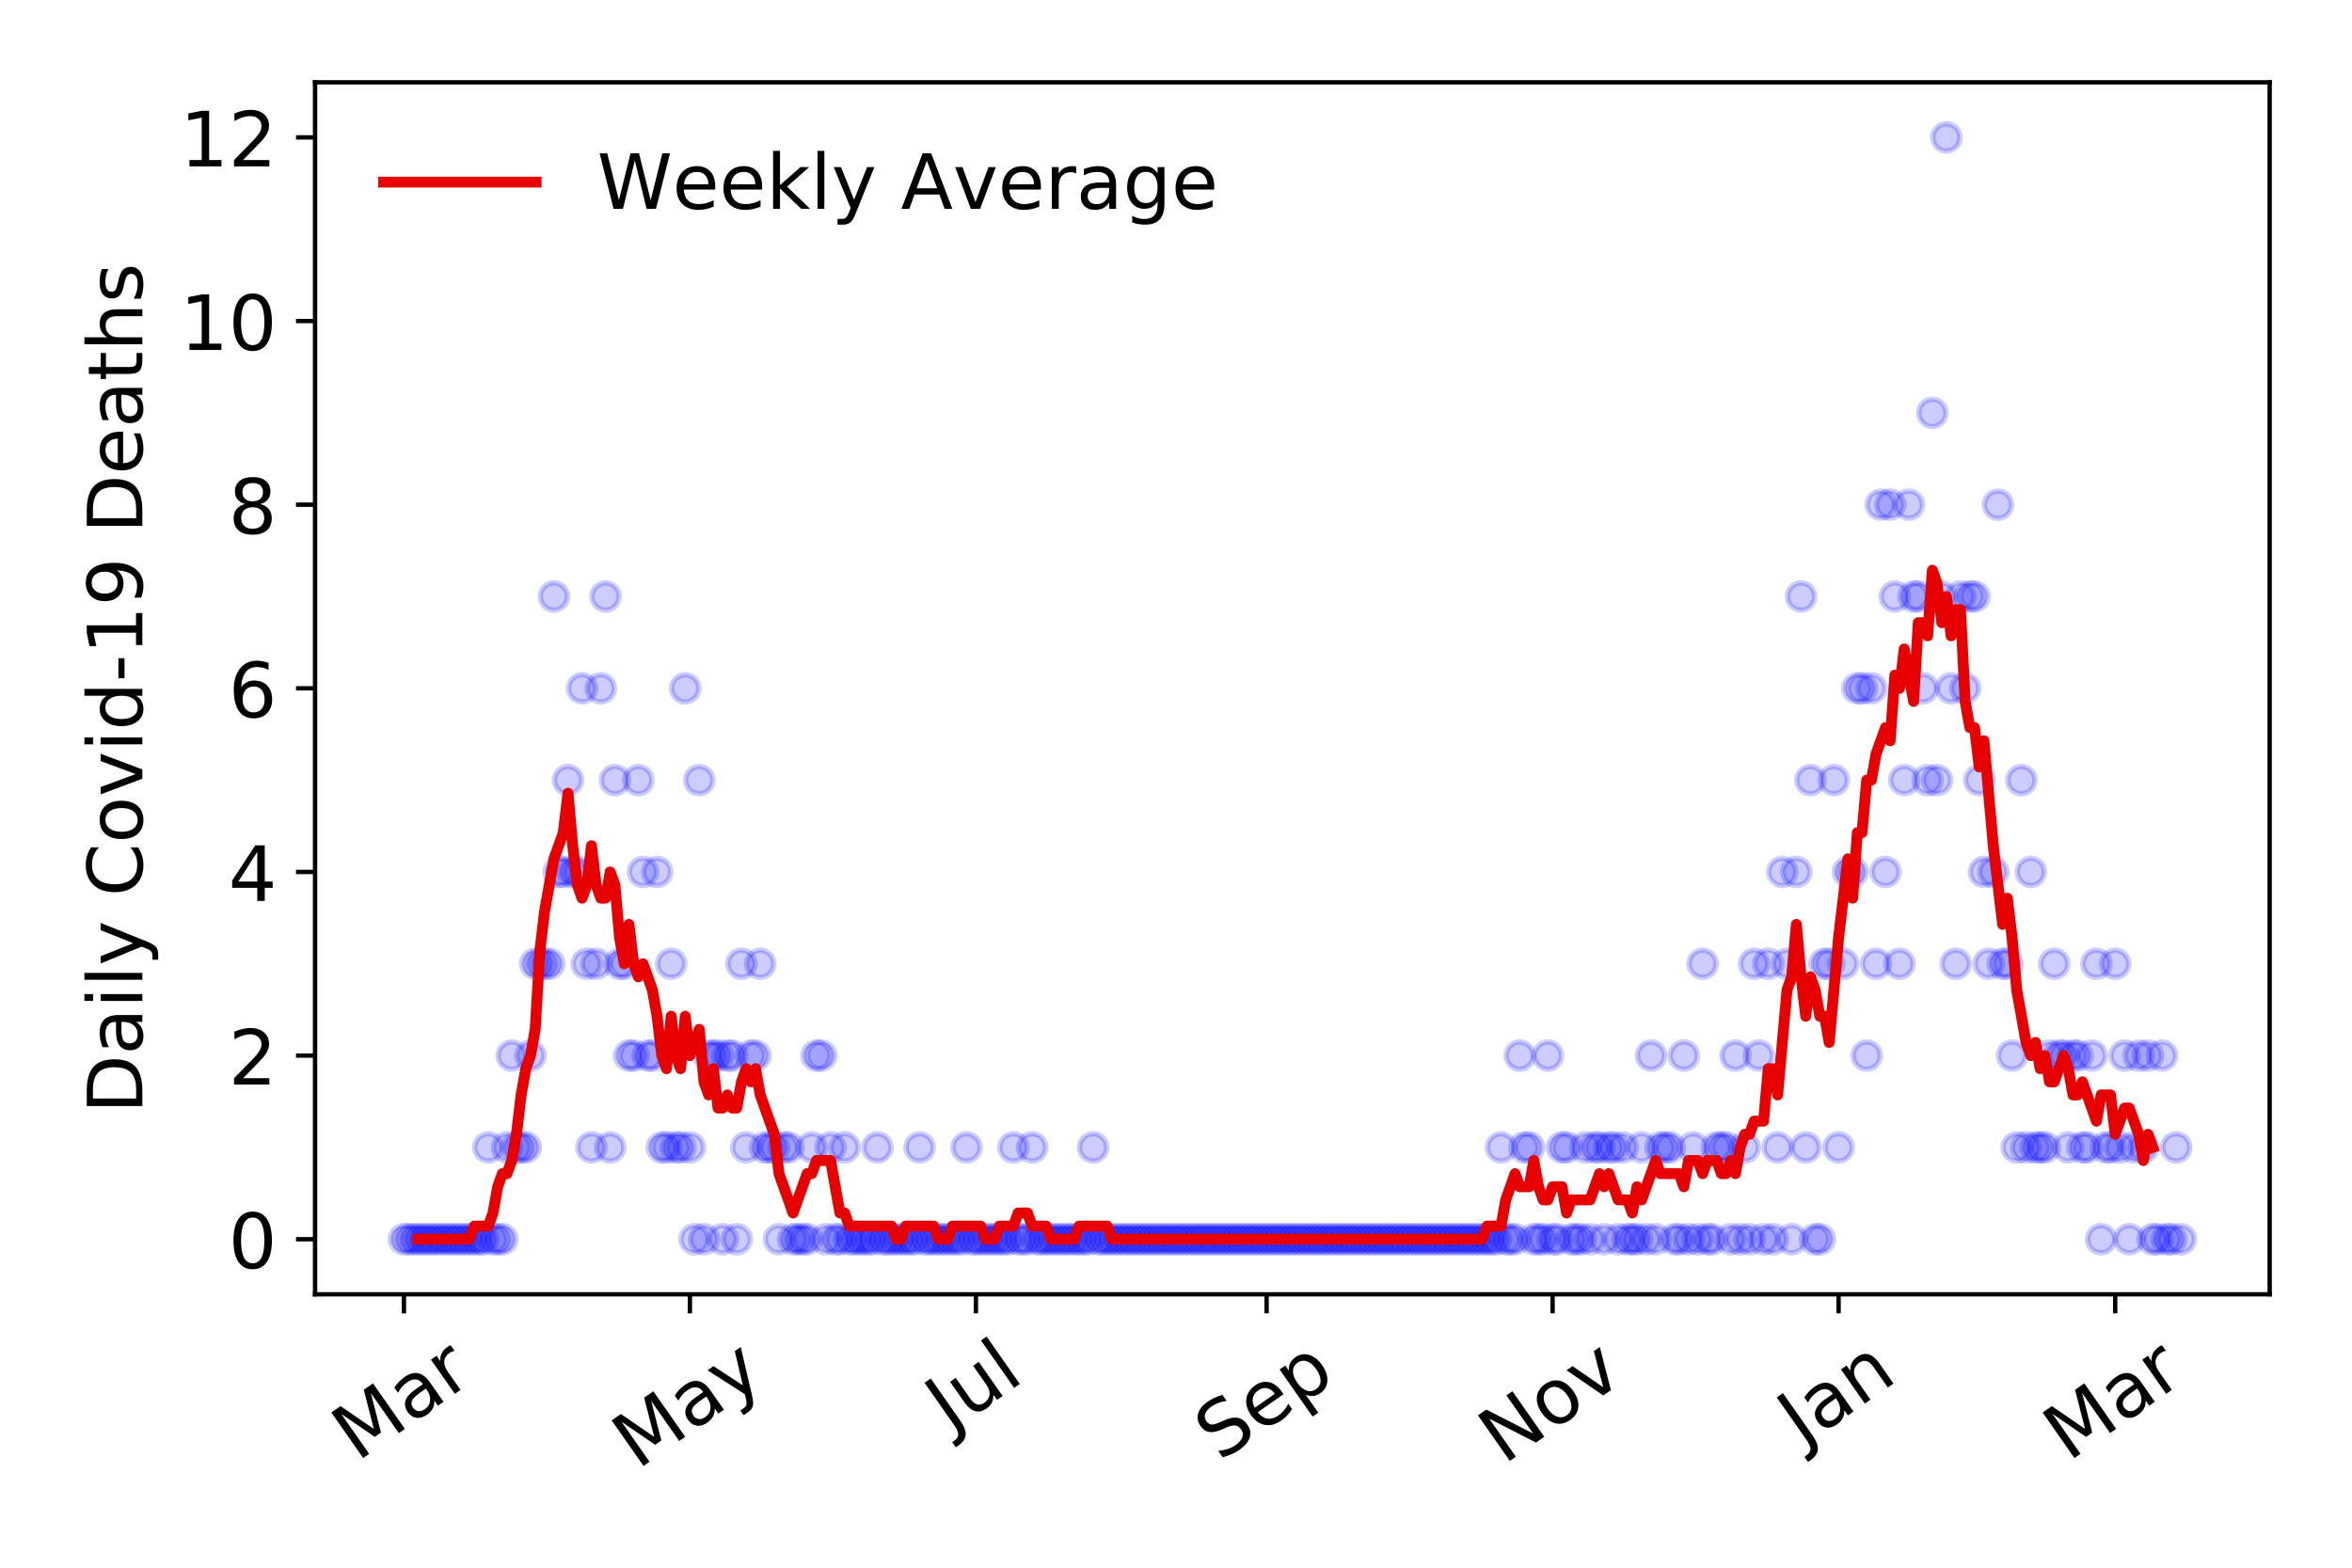 <?xml version="1.0" encoding="utf-8" standalone="no"?>
<!DOCTYPE svg PUBLIC "-//W3C//DTD SVG 1.1//EN"
  "http://www.w3.org/Graphics/SVG/1.1/DTD/svg11.dtd">
<!-- Created with matplotlib (https://matplotlib.org/) -->
<svg height="288pt" version="1.1" viewBox="0 0 432 288" width="432pt" xmlns="http://www.w3.org/2000/svg" xmlns:xlink="http://www.w3.org/1999/xlink">
 <defs>
  <style type="text/css">
*{stroke-linecap:butt;stroke-linejoin:round;}
  </style>
 </defs>
 <g id="figure_1">
  <g id="patch_1">
   <path d="M 0 288 
L 432 288 
L 432 0 
L 0 0 
z
" style="fill:#ffffff;"/>
  </g>
  <g id="axes_1">
   <g id="patch_2">
    <path d="M 57.87 237.778 
L 416.88 237.778 
L 416.88 15.12 
L 57.87 15.12 
z
" style="fill:#ffffff;"/>
   </g>
   <g id="matplotlib.axis_1">
    <g id="xtick_1">
     <g id="line2d_1">
      <defs>
       <path d="M 0 0 
L 0 3.5 
" id="m78f0d0d82c" style="stroke:#000000;stroke-width:0.8;"/>
      </defs>
      <g>
       <use style="stroke:#000000;stroke-width:0.8;" x="74.189" xlink:href="#m78f0d0d82c" y="237.778"/>
      </g>
     </g>
     <g id="text_1">
      <!-- Mar -->
      <defs>
       <path d="M 9.812 72.906 
L 24.516 72.906 
L 43.109 23.297 
L 61.812 72.906 
L 76.516 72.906 
L 76.516 0 
L 66.891 0 
L 66.891 64.016 
L 48.094 14.016 
L 38.188 14.016 
L 19.391 64.016 
L 19.391 0 
L 9.812 0 
z
" id="DejaVuSans-77"/>
       <path d="M 34.281 27.484 
Q 23.391 27.484 19.188 25 
Q 14.984 22.516 14.984 16.5 
Q 14.984 11.719 18.141 8.906 
Q 21.297 6.109 26.703 6.109 
Q 34.188 6.109 38.703 11.406 
Q 43.219 16.703 43.219 25.484 
L 43.219 27.484 
z
M 52.203 31.203 
L 52.203 0 
L 43.219 0 
L 43.219 8.297 
Q 40.141 3.328 35.547 0.953 
Q 30.953 -1.422 24.312 -1.422 
Q 15.922 -1.422 10.953 3.297 
Q 6 8.016 6 15.922 
Q 6 25.141 12.172 29.828 
Q 18.359 34.516 30.609 34.516 
L 43.219 34.516 
L 43.219 35.406 
Q 43.219 41.609 39.141 45 
Q 35.062 48.391 27.688 48.391 
Q 23 48.391 18.547 47.266 
Q 14.109 46.141 10.016 43.891 
L 10.016 52.203 
Q 14.938 54.109 19.578 55.047 
Q 24.219 56 28.609 56 
Q 40.484 56 46.344 49.844 
Q 52.203 43.703 52.203 31.203 
z
" id="DejaVuSans-97"/>
       <path d="M 41.109 46.297 
Q 39.594 47.172 37.812 47.578 
Q 36.031 48 33.891 48 
Q 26.266 48 22.188 43.047 
Q 18.109 38.094 18.109 28.812 
L 18.109 0 
L 9.078 0 
L 9.078 54.688 
L 18.109 54.688 
L 18.109 46.188 
Q 20.953 51.172 25.484 53.578 
Q 30.031 56 36.531 56 
Q 37.453 56 38.578 55.875 
Q 39.703 55.766 41.062 55.516 
z
" id="DejaVuSans-114"/>
      </defs>
      <g transform="translate(65.586 268.643)rotate(-35)scale(0.14 -0.14)">
       <use xlink:href="#DejaVuSans-77"/>
       <use x="86.279" xlink:href="#DejaVuSans-97"/>
       <use x="147.559" xlink:href="#DejaVuSans-114"/>
      </g>
     </g>
    </g>
    <g id="xtick_2">
     <g id="line2d_2">
      <g>
       <use style="stroke:#000000;stroke-width:0.8;" x="126.718" xlink:href="#m78f0d0d82c" y="237.778"/>
      </g>
     </g>
     <g id="text_2">
      <!-- May -->
      <defs>
       <path d="M 32.172 -5.078 
Q 28.375 -14.844 24.75 -17.812 
Q 21.141 -20.797 15.094 -20.797 
L 7.906 -20.797 
L 7.906 -13.281 
L 13.188 -13.281 
Q 16.891 -13.281 18.938 -11.516 
Q 21 -9.766 23.484 -3.219 
L 25.094 0.875 
L 2.984 54.688 
L 12.5 54.688 
L 29.594 11.922 
L 46.688 54.688 
L 56.203 54.688 
z
" id="DejaVuSans-121"/>
      </defs>
      <g transform="translate(117.079 270.094)rotate(-35)scale(0.14 -0.14)">
       <use xlink:href="#DejaVuSans-77"/>
       <use x="86.279" xlink:href="#DejaVuSans-97"/>
       <use x="147.559" xlink:href="#DejaVuSans-121"/>
      </g>
     </g>
    </g>
    <g id="xtick_3">
     <g id="line2d_3">
      <g>
       <use style="stroke:#000000;stroke-width:0.8;" x="179.248" xlink:href="#m78f0d0d82c" y="237.778"/>
      </g>
     </g>
     <g id="text_3">
      <!-- Jul -->
      <defs>
       <path d="M 9.812 72.906 
L 19.672 72.906 
L 19.672 5.078 
Q 19.672 -8.109 14.672 -14.062 
Q 9.672 -20.016 -1.422 -20.016 
L -5.172 -20.016 
L -5.172 -11.719 
L -2.094 -11.719 
Q 4.438 -11.719 7.125 -8.047 
Q 9.812 -4.391 9.812 5.078 
z
" id="DejaVuSans-74"/>
       <path d="M 8.5 21.578 
L 8.5 54.688 
L 17.484 54.688 
L 17.484 21.922 
Q 17.484 14.156 20.5 10.266 
Q 23.531 6.391 29.594 6.391 
Q 36.859 6.391 41.078 11.031 
Q 45.312 15.672 45.312 23.688 
L 45.312 54.688 
L 54.297 54.688 
L 54.297 0 
L 45.312 0 
L 45.312 8.406 
Q 42.047 3.422 37.719 1 
Q 33.406 -1.422 27.688 -1.422 
Q 18.266 -1.422 13.375 4.438 
Q 8.5 10.297 8.5 21.578 
z
M 31.109 56 
z
" id="DejaVuSans-117"/>
       <path d="M 9.422 75.984 
L 18.406 75.984 
L 18.406 0 
L 9.422 0 
z
" id="DejaVuSans-108"/>
      </defs>
      <g transform="translate(174.545 263.181)rotate(-35)scale(0.14 -0.14)">
       <use xlink:href="#DejaVuSans-74"/>
       <use x="29.492" xlink:href="#DejaVuSans-117"/>
       <use x="92.871" xlink:href="#DejaVuSans-108"/>
      </g>
     </g>
    </g>
    <g id="xtick_4">
     <g id="line2d_4">
      <g>
       <use style="stroke:#000000;stroke-width:0.8;" x="232.639" xlink:href="#m78f0d0d82c" y="237.778"/>
      </g>
     </g>
     <g id="text_4">
      <!-- Sep -->
      <defs>
       <path d="M 53.516 70.516 
L 53.516 60.891 
Q 47.906 63.578 42.922 64.891 
Q 37.938 66.219 33.297 66.219 
Q 25.25 66.219 20.875 63.094 
Q 16.5 59.969 16.5 54.203 
Q 16.5 49.359 19.406 46.891 
Q 22.312 44.438 30.422 42.922 
L 36.375 41.703 
Q 47.406 39.594 52.656 34.297 
Q 57.906 29 57.906 20.125 
Q 57.906 9.516 50.797 4.047 
Q 43.703 -1.422 29.984 -1.422 
Q 24.812 -1.422 18.969 -0.25 
Q 13.141 0.922 6.891 3.219 
L 6.891 13.375 
Q 12.891 10.016 18.656 8.297 
Q 24.422 6.594 29.984 6.594 
Q 38.422 6.594 43.016 9.906 
Q 47.609 13.234 47.609 19.391 
Q 47.609 24.75 44.312 27.781 
Q 41.016 30.812 33.5 32.328 
L 27.484 33.5 
Q 16.453 35.688 11.516 40.375 
Q 6.594 45.062 6.594 53.422 
Q 6.594 63.094 13.406 68.656 
Q 20.219 74.219 32.172 74.219 
Q 37.312 74.219 42.625 73.281 
Q 47.953 72.359 53.516 70.516 
z
" id="DejaVuSans-83"/>
       <path d="M 56.203 29.594 
L 56.203 25.203 
L 14.891 25.203 
Q 15.484 15.922 20.484 11.062 
Q 25.484 6.203 34.422 6.203 
Q 39.594 6.203 44.453 7.469 
Q 49.312 8.734 54.109 11.281 
L 54.109 2.781 
Q 49.266 0.734 44.188 -0.344 
Q 39.109 -1.422 33.891 -1.422 
Q 20.797 -1.422 13.156 6.188 
Q 5.516 13.812 5.516 26.812 
Q 5.516 40.234 12.766 48.109 
Q 20.016 56 32.328 56 
Q 43.359 56 49.781 48.891 
Q 56.203 41.797 56.203 29.594 
z
M 47.219 32.234 
Q 47.125 39.594 43.094 43.984 
Q 39.062 48.391 32.422 48.391 
Q 24.906 48.391 20.391 44.141 
Q 15.875 39.891 15.188 32.172 
z
" id="DejaVuSans-101"/>
       <path d="M 18.109 8.203 
L 18.109 -20.797 
L 9.078 -20.797 
L 9.078 54.688 
L 18.109 54.688 
L 18.109 46.391 
Q 20.953 51.266 25.266 53.625 
Q 29.594 56 35.594 56 
Q 45.562 56 51.781 48.094 
Q 58.016 40.188 58.016 27.297 
Q 58.016 14.406 51.781 6.484 
Q 45.562 -1.422 35.594 -1.422 
Q 29.594 -1.422 25.266 0.953 
Q 20.953 3.328 18.109 8.203 
z
M 48.688 27.297 
Q 48.688 37.203 44.609 42.844 
Q 40.531 48.484 33.406 48.484 
Q 26.266 48.484 22.188 42.844 
Q 18.109 37.203 18.109 27.297 
Q 18.109 17.391 22.188 11.75 
Q 26.266 6.109 33.406 6.109 
Q 40.531 6.109 44.609 11.75 
Q 48.688 17.391 48.688 27.297 
z
" id="DejaVuSans-112"/>
      </defs>
      <g transform="translate(224.046 268.629)rotate(-35)scale(0.14 -0.14)">
       <use xlink:href="#DejaVuSans-83"/>
       <use x="63.477" xlink:href="#DejaVuSans-101"/>
       <use x="125" xlink:href="#DejaVuSans-112"/>
      </g>
     </g>
    </g>
    <g id="xtick_5">
     <g id="line2d_5">
      <g>
       <use style="stroke:#000000;stroke-width:0.8;" x="285.168" xlink:href="#m78f0d0d82c" y="237.778"/>
      </g>
     </g>
     <g id="text_5">
      <!-- Nov -->
      <defs>
       <path d="M 9.812 72.906 
L 23.094 72.906 
L 55.422 11.922 
L 55.422 72.906 
L 64.984 72.906 
L 64.984 0 
L 51.703 0 
L 19.391 60.984 
L 19.391 0 
L 9.812 0 
z
" id="DejaVuSans-78"/>
       <path d="M 30.609 48.391 
Q 23.391 48.391 19.188 42.75 
Q 14.984 37.109 14.984 27.297 
Q 14.984 17.484 19.156 11.844 
Q 23.344 6.203 30.609 6.203 
Q 37.797 6.203 41.984 11.859 
Q 46.188 17.531 46.188 27.297 
Q 46.188 37.016 41.984 42.703 
Q 37.797 48.391 30.609 48.391 
z
M 30.609 56 
Q 42.328 56 49.016 48.375 
Q 55.719 40.766 55.719 27.297 
Q 55.719 13.875 49.016 6.219 
Q 42.328 -1.422 30.609 -1.422 
Q 18.844 -1.422 12.172 6.219 
Q 5.516 13.875 5.516 27.297 
Q 5.516 40.766 12.172 48.375 
Q 18.844 56 30.609 56 
z
" id="DejaVuSans-111"/>
       <path d="M 2.984 54.688 
L 12.5 54.688 
L 29.594 8.797 
L 46.688 54.688 
L 56.203 54.688 
L 35.688 0 
L 23.484 0 
z
" id="DejaVuSans-118"/>
      </defs>
      <g transform="translate(276.192 269.166)rotate(-35)scale(0.14 -0.14)">
       <use xlink:href="#DejaVuSans-78"/>
       <use x="74.805" xlink:href="#DejaVuSans-111"/>
       <use x="135.986" xlink:href="#DejaVuSans-118"/>
      </g>
     </g>
    </g>
    <g id="xtick_6">
     <g id="line2d_6">
      <g>
       <use style="stroke:#000000;stroke-width:0.8;" x="337.698" xlink:href="#m78f0d0d82c" y="237.778"/>
      </g>
     </g>
     <g id="text_6">
      <!-- Jan -->
      <defs>
       <path d="M 54.891 33.016 
L 54.891 0 
L 45.906 0 
L 45.906 32.719 
Q 45.906 40.484 42.875 44.328 
Q 39.844 48.188 33.797 48.188 
Q 26.516 48.188 22.312 43.547 
Q 18.109 38.922 18.109 30.906 
L 18.109 0 
L 9.078 0 
L 9.078 54.688 
L 18.109 54.688 
L 18.109 46.188 
Q 21.344 51.125 25.703 53.562 
Q 30.078 56 35.797 56 
Q 45.219 56 50.047 50.172 
Q 54.891 44.344 54.891 33.016 
z
" id="DejaVuSans-110"/>
      </defs>
      <g transform="translate(331.074 265.871)rotate(-35)scale(0.14 -0.14)">
       <use xlink:href="#DejaVuSans-74"/>
       <use x="29.492" xlink:href="#DejaVuSans-97"/>
       <use x="90.771" xlink:href="#DejaVuSans-110"/>
      </g>
     </g>
    </g>
    <g id="xtick_7">
     <g id="line2d_7">
      <g>
       <use style="stroke:#000000;stroke-width:0.8;" x="388.505" xlink:href="#m78f0d0d82c" y="237.778"/>
      </g>
     </g>
     <g id="text_7">
      <!-- Mar -->
      <g transform="translate(379.903 268.643)rotate(-35)scale(0.14 -0.14)">
       <use xlink:href="#DejaVuSans-77"/>
       <use x="86.279" xlink:href="#DejaVuSans-97"/>
       <use x="147.559" xlink:href="#DejaVuSans-114"/>
      </g>
     </g>
    </g>
   </g>
   <g id="matplotlib.axis_2">
    <g id="ytick_1">
     <g id="line2d_8">
      <defs>
       <path d="M 0 0 
L -3.5 0 
" id="m43800f63ba" style="stroke:#000000;stroke-width:0.8;"/>
      </defs>
      <g>
       <use style="stroke:#000000;stroke-width:0.8;" x="57.87" xlink:href="#m43800f63ba" y="227.657"/>
      </g>
     </g>
     <g id="text_8">
      <!-- 0 -->
      <defs>
       <path d="M 31.781 66.406 
Q 24.172 66.406 20.328 58.906 
Q 16.5 51.422 16.5 36.375 
Q 16.5 21.391 20.328 13.891 
Q 24.172 6.391 31.781 6.391 
Q 39.453 6.391 43.281 13.891 
Q 47.125 21.391 47.125 36.375 
Q 47.125 51.422 43.281 58.906 
Q 39.453 66.406 31.781 66.406 
z
M 31.781 74.219 
Q 44.047 74.219 50.516 64.516 
Q 56.984 54.828 56.984 36.375 
Q 56.984 17.969 50.516 8.266 
Q 44.047 -1.422 31.781 -1.422 
Q 19.531 -1.422 13.062 8.266 
Q 6.594 17.969 6.594 36.375 
Q 6.594 54.828 13.062 64.516 
Q 19.531 74.219 31.781 74.219 
z
" id="DejaVuSans-48"/>
      </defs>
      <g transform="translate(41.962 232.976)scale(0.14 -0.14)">
       <use xlink:href="#DejaVuSans-48"/>
      </g>
     </g>
    </g>
    <g id="ytick_2">
     <g id="line2d_9">
      <g>
       <use style="stroke:#000000;stroke-width:0.8;" x="57.87" xlink:href="#m43800f63ba" y="193.921"/>
      </g>
     </g>
     <g id="text_9">
      <!-- 2 -->
      <defs>
       <path d="M 19.188 8.297 
L 53.609 8.297 
L 53.609 0 
L 7.328 0 
L 7.328 8.297 
Q 12.938 14.109 22.625 23.891 
Q 32.328 33.688 34.812 36.531 
Q 39.547 41.844 41.422 45.531 
Q 43.312 49.219 43.312 52.781 
Q 43.312 58.594 39.234 62.25 
Q 35.156 65.922 28.609 65.922 
Q 23.969 65.922 18.812 64.312 
Q 13.672 62.703 7.812 59.422 
L 7.812 69.391 
Q 13.766 71.781 18.938 73 
Q 24.125 74.219 28.422 74.219 
Q 39.75 74.219 46.484 68.547 
Q 53.219 62.891 53.219 53.422 
Q 53.219 48.922 51.531 44.891 
Q 49.859 40.875 45.406 35.406 
Q 44.188 33.984 37.641 27.219 
Q 31.109 20.453 19.188 8.297 
z
" id="DejaVuSans-50"/>
      </defs>
      <g transform="translate(41.962 199.24)scale(0.14 -0.14)">
       <use xlink:href="#DejaVuSans-50"/>
      </g>
     </g>
    </g>
    <g id="ytick_3">
     <g id="line2d_10">
      <g>
       <use style="stroke:#000000;stroke-width:0.8;" x="57.87" xlink:href="#m43800f63ba" y="160.185"/>
      </g>
     </g>
     <g id="text_10">
      <!-- 4 -->
      <defs>
       <path d="M 37.797 64.312 
L 12.891 25.391 
L 37.797 25.391 
z
M 35.203 72.906 
L 47.609 72.906 
L 47.609 25.391 
L 58.016 25.391 
L 58.016 17.188 
L 47.609 17.188 
L 47.609 0 
L 37.797 0 
L 37.797 17.188 
L 4.891 17.188 
L 4.891 26.703 
z
" id="DejaVuSans-52"/>
      </defs>
      <g transform="translate(41.962 165.504)scale(0.14 -0.14)">
       <use xlink:href="#DejaVuSans-52"/>
      </g>
     </g>
    </g>
    <g id="ytick_4">
     <g id="line2d_11">
      <g>
       <use style="stroke:#000000;stroke-width:0.8;" x="57.87" xlink:href="#m43800f63ba" y="126.449"/>
      </g>
     </g>
     <g id="text_11">
      <!-- 6 -->
      <defs>
       <path d="M 33.016 40.375 
Q 26.375 40.375 22.484 35.828 
Q 18.609 31.297 18.609 23.391 
Q 18.609 15.531 22.484 10.953 
Q 26.375 6.391 33.016 6.391 
Q 39.656 6.391 43.531 10.953 
Q 47.406 15.531 47.406 23.391 
Q 47.406 31.297 43.531 35.828 
Q 39.656 40.375 33.016 40.375 
z
M 52.594 71.297 
L 52.594 62.312 
Q 48.875 64.062 45.094 64.984 
Q 41.312 65.922 37.594 65.922 
Q 27.828 65.922 22.672 59.328 
Q 17.531 52.734 16.797 39.406 
Q 19.672 43.656 24.016 45.922 
Q 28.375 48.188 33.594 48.188 
Q 44.578 48.188 50.953 41.516 
Q 57.328 34.859 57.328 23.391 
Q 57.328 12.156 50.688 5.359 
Q 44.047 -1.422 33.016 -1.422 
Q 20.359 -1.422 13.672 8.266 
Q 6.984 17.969 6.984 36.375 
Q 6.984 53.656 15.188 63.938 
Q 23.391 74.219 37.203 74.219 
Q 40.922 74.219 44.703 73.484 
Q 48.484 72.75 52.594 71.297 
z
" id="DejaVuSans-54"/>
      </defs>
      <g transform="translate(41.962 131.768)scale(0.14 -0.14)">
       <use xlink:href="#DejaVuSans-54"/>
      </g>
     </g>
    </g>
    <g id="ytick_5">
     <g id="line2d_12">
      <g>
       <use style="stroke:#000000;stroke-width:0.8;" x="57.87" xlink:href="#m43800f63ba" y="92.713"/>
      </g>
     </g>
     <g id="text_12">
      <!-- 8 -->
      <defs>
       <path d="M 31.781 34.625 
Q 24.75 34.625 20.719 30.859 
Q 16.703 27.094 16.703 20.516 
Q 16.703 13.922 20.719 10.156 
Q 24.75 6.391 31.781 6.391 
Q 38.812 6.391 42.859 10.172 
Q 46.922 13.969 46.922 20.516 
Q 46.922 27.094 42.891 30.859 
Q 38.875 34.625 31.781 34.625 
z
M 21.922 38.812 
Q 15.578 40.375 12.031 44.719 
Q 8.5 49.078 8.5 55.328 
Q 8.5 64.062 14.719 69.141 
Q 20.953 74.219 31.781 74.219 
Q 42.672 74.219 48.875 69.141 
Q 55.078 64.062 55.078 55.328 
Q 55.078 49.078 51.531 44.719 
Q 48 40.375 41.703 38.812 
Q 48.828 37.156 52.797 32.312 
Q 56.781 27.484 56.781 20.516 
Q 56.781 9.906 50.312 4.234 
Q 43.844 -1.422 31.781 -1.422 
Q 19.734 -1.422 13.25 4.234 
Q 6.781 9.906 6.781 20.516 
Q 6.781 27.484 10.781 32.312 
Q 14.797 37.156 21.922 38.812 
z
M 18.312 54.391 
Q 18.312 48.734 21.844 45.562 
Q 25.391 42.391 31.781 42.391 
Q 38.141 42.391 41.719 45.562 
Q 45.312 48.734 45.312 54.391 
Q 45.312 60.062 41.719 63.234 
Q 38.141 66.406 31.781 66.406 
Q 25.391 66.406 21.844 63.234 
Q 18.312 60.062 18.312 54.391 
z
" id="DejaVuSans-56"/>
      </defs>
      <g transform="translate(41.962 98.032)scale(0.14 -0.14)">
       <use xlink:href="#DejaVuSans-56"/>
      </g>
     </g>
    </g>
    <g id="ytick_6">
     <g id="line2d_13">
      <g>
       <use style="stroke:#000000;stroke-width:0.8;" x="57.87" xlink:href="#m43800f63ba" y="58.977"/>
      </g>
     </g>
     <g id="text_13">
      <!-- 10 -->
      <defs>
       <path d="M 12.406 8.297 
L 28.516 8.297 
L 28.516 63.922 
L 10.984 60.406 
L 10.984 69.391 
L 28.422 72.906 
L 38.281 72.906 
L 38.281 8.297 
L 54.391 8.297 
L 54.391 0 
L 12.406 0 
z
" id="DejaVuSans-49"/>
      </defs>
      <g transform="translate(33.055 64.296)scale(0.14 -0.14)">
       <use xlink:href="#DejaVuSans-49"/>
       <use x="63.623" xlink:href="#DejaVuSans-48"/>
      </g>
     </g>
    </g>
    <g id="ytick_7">
     <g id="line2d_14">
      <g>
       <use style="stroke:#000000;stroke-width:0.8;" x="57.87" xlink:href="#m43800f63ba" y="25.241"/>
      </g>
     </g>
     <g id="text_14">
      <!-- 12 -->
      <g transform="translate(33.055 30.56)scale(0.14 -0.14)">
       <use xlink:href="#DejaVuSans-49"/>
       <use x="63.623" xlink:href="#DejaVuSans-50"/>
      </g>
     </g>
    </g>
    <g id="text_15">
     <!-- Daily Covid-19 Deaths -->
     <defs>
      <path d="M 19.672 64.797 
L 19.672 8.109 
L 31.594 8.109 
Q 46.688 8.109 53.688 14.938 
Q 60.688 21.781 60.688 36.531 
Q 60.688 51.172 53.688 57.984 
Q 46.688 64.797 31.594 64.797 
z
M 9.812 72.906 
L 30.078 72.906 
Q 51.266 72.906 61.172 64.094 
Q 71.094 55.281 71.094 36.531 
Q 71.094 17.672 61.125 8.828 
Q 51.172 0 30.078 0 
L 9.812 0 
z
" id="DejaVuSans-68"/>
      <path d="M 9.422 54.688 
L 18.406 54.688 
L 18.406 0 
L 9.422 0 
z
M 9.422 75.984 
L 18.406 75.984 
L 18.406 64.594 
L 9.422 64.594 
z
" id="DejaVuSans-105"/>
      <path id="DejaVuSans-32"/>
      <path d="M 64.406 67.281 
L 64.406 56.891 
Q 59.422 61.531 53.781 63.812 
Q 48.141 66.109 41.797 66.109 
Q 29.297 66.109 22.656 58.469 
Q 16.016 50.828 16.016 36.375 
Q 16.016 21.969 22.656 14.328 
Q 29.297 6.688 41.797 6.688 
Q 48.141 6.688 53.781 8.984 
Q 59.422 11.281 64.406 15.922 
L 64.406 5.609 
Q 59.234 2.094 53.438 0.328 
Q 47.656 -1.422 41.219 -1.422 
Q 24.656 -1.422 15.125 8.703 
Q 5.609 18.844 5.609 36.375 
Q 5.609 53.953 15.125 64.078 
Q 24.656 74.219 41.219 74.219 
Q 47.75 74.219 53.531 72.484 
Q 59.328 70.75 64.406 67.281 
z
" id="DejaVuSans-67"/>
      <path d="M 45.406 46.391 
L 45.406 75.984 
L 54.391 75.984 
L 54.391 0 
L 45.406 0 
L 45.406 8.203 
Q 42.578 3.328 38.25 0.953 
Q 33.938 -1.422 27.875 -1.422 
Q 17.969 -1.422 11.734 6.484 
Q 5.516 14.406 5.516 27.297 
Q 5.516 40.188 11.734 48.094 
Q 17.969 56 27.875 56 
Q 33.938 56 38.25 53.625 
Q 42.578 51.266 45.406 46.391 
z
M 14.797 27.297 
Q 14.797 17.391 18.875 11.75 
Q 22.953 6.109 30.078 6.109 
Q 37.203 6.109 41.297 11.75 
Q 45.406 17.391 45.406 27.297 
Q 45.406 37.203 41.297 42.844 
Q 37.203 48.484 30.078 48.484 
Q 22.953 48.484 18.875 42.844 
Q 14.797 37.203 14.797 27.297 
z
" id="DejaVuSans-100"/>
      <path d="M 4.891 31.391 
L 31.203 31.391 
L 31.203 23.391 
L 4.891 23.391 
z
" id="DejaVuSans-45"/>
      <path d="M 10.984 1.516 
L 10.984 10.5 
Q 14.703 8.734 18.5 7.812 
Q 22.312 6.891 25.984 6.891 
Q 35.75 6.891 40.891 13.453 
Q 46.047 20.016 46.781 33.406 
Q 43.953 29.203 39.594 26.953 
Q 35.25 24.703 29.984 24.703 
Q 19.047 24.703 12.672 31.312 
Q 6.297 37.938 6.297 49.422 
Q 6.297 60.641 12.938 67.422 
Q 19.578 74.219 30.609 74.219 
Q 43.266 74.219 49.922 64.516 
Q 56.594 54.828 56.594 36.375 
Q 56.594 19.141 48.406 8.859 
Q 40.234 -1.422 26.422 -1.422 
Q 22.703 -1.422 18.891 -0.688 
Q 15.094 0.047 10.984 1.516 
z
M 30.609 32.422 
Q 37.25 32.422 41.125 36.953 
Q 45.016 41.5 45.016 49.422 
Q 45.016 57.281 41.125 61.844 
Q 37.25 66.406 30.609 66.406 
Q 23.969 66.406 20.094 61.844 
Q 16.219 57.281 16.219 49.422 
Q 16.219 41.5 20.094 36.953 
Q 23.969 32.422 30.609 32.422 
z
" id="DejaVuSans-57"/>
      <path d="M 18.312 70.219 
L 18.312 54.688 
L 36.812 54.688 
L 36.812 47.703 
L 18.312 47.703 
L 18.312 18.016 
Q 18.312 11.328 20.141 9.422 
Q 21.969 7.516 27.594 7.516 
L 36.812 7.516 
L 36.812 0 
L 27.594 0 
Q 17.188 0 13.234 3.875 
Q 9.281 7.766 9.281 18.016 
L 9.281 47.703 
L 2.688 47.703 
L 2.688 54.688 
L 9.281 54.688 
L 9.281 70.219 
z
" id="DejaVuSans-116"/>
      <path d="M 54.891 33.016 
L 54.891 0 
L 45.906 0 
L 45.906 32.719 
Q 45.906 40.484 42.875 44.328 
Q 39.844 48.188 33.797 48.188 
Q 26.516 48.188 22.312 43.547 
Q 18.109 38.922 18.109 30.906 
L 18.109 0 
L 9.078 0 
L 9.078 75.984 
L 18.109 75.984 
L 18.109 46.188 
Q 21.344 51.125 25.703 53.562 
Q 30.078 56 35.797 56 
Q 45.219 56 50.047 50.172 
Q 54.891 44.344 54.891 33.016 
z
" id="DejaVuSans-104"/>
      <path d="M 44.281 53.078 
L 44.281 44.578 
Q 40.484 46.531 36.375 47.5 
Q 32.281 48.484 27.875 48.484 
Q 21.188 48.484 17.844 46.438 
Q 14.5 44.391 14.5 40.281 
Q 14.5 37.156 16.891 35.375 
Q 19.281 33.594 26.516 31.984 
L 29.594 31.297 
Q 39.156 29.25 43.188 25.516 
Q 47.219 21.781 47.219 15.094 
Q 47.219 7.469 41.188 3.016 
Q 35.156 -1.422 24.609 -1.422 
Q 20.219 -1.422 15.453 -0.562 
Q 10.688 0.297 5.422 2 
L 5.422 11.281 
Q 10.406 8.688 15.234 7.391 
Q 20.062 6.109 24.812 6.109 
Q 31.156 6.109 34.562 8.281 
Q 37.984 10.453 37.984 14.406 
Q 37.984 18.062 35.516 20.016 
Q 33.062 21.969 24.703 23.781 
L 21.578 24.516 
Q 13.234 26.266 9.516 29.906 
Q 5.812 33.547 5.812 39.891 
Q 5.812 47.609 11.281 51.797 
Q 16.75 56 26.812 56 
Q 31.781 56 36.172 55.266 
Q 40.578 54.547 44.281 53.078 
z
" id="DejaVuSans-115"/>
     </defs>
     <g transform="translate(26.143 204.56)rotate(-90)scale(0.14 -0.14)">
      <use xlink:href="#DejaVuSans-68"/>
      <use x="77.002" xlink:href="#DejaVuSans-97"/>
      <use x="138.281" xlink:href="#DejaVuSans-105"/>
      <use x="166.064" xlink:href="#DejaVuSans-108"/>
      <use x="193.848" xlink:href="#DejaVuSans-121"/>
      <use x="253.027" xlink:href="#DejaVuSans-32"/>
      <use x="284.814" xlink:href="#DejaVuSans-67"/>
      <use x="354.639" xlink:href="#DejaVuSans-111"/>
      <use x="415.82" xlink:href="#DejaVuSans-118"/>
      <use x="475" xlink:href="#DejaVuSans-105"/>
      <use x="502.783" xlink:href="#DejaVuSans-100"/>
      <use x="566.26" xlink:href="#DejaVuSans-45"/>
      <use x="602.344" xlink:href="#DejaVuSans-49"/>
      <use x="665.967" xlink:href="#DejaVuSans-57"/>
      <use x="729.59" xlink:href="#DejaVuSans-32"/>
      <use x="761.377" xlink:href="#DejaVuSans-68"/>
      <use x="838.379" xlink:href="#DejaVuSans-101"/>
      <use x="899.902" xlink:href="#DejaVuSans-97"/>
      <use x="961.182" xlink:href="#DejaVuSans-116"/>
      <use x="1000.391" xlink:href="#DejaVuSans-104"/>
      <use x="1063.77" xlink:href="#DejaVuSans-115"/>
     </g>
    </g>
   </g>
   <g id="line2d_15">
    <defs>
     <path d="M 0 2.5 
C 0.663 2.5 1.299 2.237 1.768 1.768 
C 2.237 1.299 2.5 0.663 2.5 0 
C 2.5 -0.663 2.237 -1.299 1.768 -1.768 
C 1.299 -2.237 0.663 -2.5 0 -2.5 
C -0.663 -2.5 -1.299 -2.237 -1.768 -1.768 
C -2.237 -1.299 -2.5 -0.663 -2.5 0 
C -2.5 0.663 -2.237 1.299 -1.768 1.768 
C -1.299 2.237 -0.663 2.5 0 2.5 
z
" id="mcb1f4d1a49" style="stroke:#0000ff;stroke-opacity:0.2;"/>
    </defs>
    <g clip-path="url(#p1d4f2abdae)">
     <use style="fill:#0000ff;fill-opacity:0.2;stroke:#0000ff;stroke-opacity:0.2;" x="74.189" xlink:href="#mcb1f4d1a49" y="227.657"/>
     <use style="fill:#0000ff;fill-opacity:0.2;stroke:#0000ff;stroke-opacity:0.2;" x="75.05" xlink:href="#mcb1f4d1a49" y="227.657"/>
     <use style="fill:#0000ff;fill-opacity:0.2;stroke:#0000ff;stroke-opacity:0.2;" x="75.911" xlink:href="#mcb1f4d1a49" y="227.657"/>
     <use style="fill:#0000ff;fill-opacity:0.2;stroke:#0000ff;stroke-opacity:0.2;" x="76.772" xlink:href="#mcb1f4d1a49" y="227.657"/>
     <use style="fill:#0000ff;fill-opacity:0.2;stroke:#0000ff;stroke-opacity:0.2;" x="77.633" xlink:href="#mcb1f4d1a49" y="227.657"/>
     <use style="fill:#0000ff;fill-opacity:0.2;stroke:#0000ff;stroke-opacity:0.2;" x="78.494" xlink:href="#mcb1f4d1a49" y="227.657"/>
     <use style="fill:#0000ff;fill-opacity:0.2;stroke:#0000ff;stroke-opacity:0.2;" x="79.355" xlink:href="#mcb1f4d1a49" y="227.657"/>
     <use style="fill:#0000ff;fill-opacity:0.2;stroke:#0000ff;stroke-opacity:0.2;" x="80.217" xlink:href="#mcb1f4d1a49" y="227.657"/>
     <use style="fill:#0000ff;fill-opacity:0.2;stroke:#0000ff;stroke-opacity:0.2;" x="81.078" xlink:href="#mcb1f4d1a49" y="227.657"/>
     <use style="fill:#0000ff;fill-opacity:0.2;stroke:#0000ff;stroke-opacity:0.2;" x="81.939" xlink:href="#mcb1f4d1a49" y="227.657"/>
     <use style="fill:#0000ff;fill-opacity:0.2;stroke:#0000ff;stroke-opacity:0.2;" x="82.8" xlink:href="#mcb1f4d1a49" y="227.657"/>
     <use style="fill:#0000ff;fill-opacity:0.2;stroke:#0000ff;stroke-opacity:0.2;" x="83.661" xlink:href="#mcb1f4d1a49" y="227.657"/>
     <use style="fill:#0000ff;fill-opacity:0.2;stroke:#0000ff;stroke-opacity:0.2;" x="84.522" xlink:href="#mcb1f4d1a49" y="227.657"/>
     <use style="fill:#0000ff;fill-opacity:0.2;stroke:#0000ff;stroke-opacity:0.2;" x="85.383" xlink:href="#mcb1f4d1a49" y="227.657"/>
     <use style="fill:#0000ff;fill-opacity:0.2;stroke:#0000ff;stroke-opacity:0.2;" x="86.245" xlink:href="#mcb1f4d1a49" y="227.657"/>
     <use style="fill:#0000ff;fill-opacity:0.2;stroke:#0000ff;stroke-opacity:0.2;" x="87.106" xlink:href="#mcb1f4d1a49" y="227.657"/>
     <use style="fill:#0000ff;fill-opacity:0.2;stroke:#0000ff;stroke-opacity:0.2;" x="87.967" xlink:href="#mcb1f4d1a49" y="227.657"/>
     <use style="fill:#0000ff;fill-opacity:0.2;stroke:#0000ff;stroke-opacity:0.2;" x="88.828" xlink:href="#mcb1f4d1a49" y="227.657"/>
     <use style="fill:#0000ff;fill-opacity:0.2;stroke:#0000ff;stroke-opacity:0.2;" x="89.689" xlink:href="#mcb1f4d1a49" y="210.789"/>
     <use style="fill:#0000ff;fill-opacity:0.2;stroke:#0000ff;stroke-opacity:0.2;" x="90.55" xlink:href="#mcb1f4d1a49" y="227.657"/>
     <use style="fill:#0000ff;fill-opacity:0.2;stroke:#0000ff;stroke-opacity:0.2;" x="91.411" xlink:href="#mcb1f4d1a49" y="227.657"/>
     <use style="fill:#0000ff;fill-opacity:0.2;stroke:#0000ff;stroke-opacity:0.2;" x="92.273" xlink:href="#mcb1f4d1a49" y="227.657"/>
     <use style="fill:#0000ff;fill-opacity:0.2;stroke:#0000ff;stroke-opacity:0.2;" x="93.134" xlink:href="#mcb1f4d1a49" y="210.789"/>
     <use style="fill:#0000ff;fill-opacity:0.2;stroke:#0000ff;stroke-opacity:0.2;" x="93.995" xlink:href="#mcb1f4d1a49" y="193.921"/>
     <use style="fill:#0000ff;fill-opacity:0.2;stroke:#0000ff;stroke-opacity:0.2;" x="94.856" xlink:href="#mcb1f4d1a49" y="210.789"/>
     <use style="fill:#0000ff;fill-opacity:0.2;stroke:#0000ff;stroke-opacity:0.2;" x="95.717" xlink:href="#mcb1f4d1a49" y="210.789"/>
     <use style="fill:#0000ff;fill-opacity:0.2;stroke:#0000ff;stroke-opacity:0.2;" x="96.578" xlink:href="#mcb1f4d1a49" y="210.789"/>
     <use style="fill:#0000ff;fill-opacity:0.2;stroke:#0000ff;stroke-opacity:0.2;" x="97.439" xlink:href="#mcb1f4d1a49" y="193.921"/>
     <use style="fill:#0000ff;fill-opacity:0.2;stroke:#0000ff;stroke-opacity:0.2;" x="98.301" xlink:href="#mcb1f4d1a49" y="177.053"/>
     <use style="fill:#0000ff;fill-opacity:0.2;stroke:#0000ff;stroke-opacity:0.2;" x="99.162" xlink:href="#mcb1f4d1a49" y="177.053"/>
     <use style="fill:#0000ff;fill-opacity:0.2;stroke:#0000ff;stroke-opacity:0.2;" x="100.023" xlink:href="#mcb1f4d1a49" y="177.053"/>
     <use style="fill:#0000ff;fill-opacity:0.2;stroke:#0000ff;stroke-opacity:0.2;" x="100.884" xlink:href="#mcb1f4d1a49" y="177.053"/>
     <use style="fill:#0000ff;fill-opacity:0.2;stroke:#0000ff;stroke-opacity:0.2;" x="101.745" xlink:href="#mcb1f4d1a49" y="109.581"/>
     <use style="fill:#0000ff;fill-opacity:0.2;stroke:#0000ff;stroke-opacity:0.2;" x="102.606" xlink:href="#mcb1f4d1a49" y="160.185"/>
     <use style="fill:#0000ff;fill-opacity:0.2;stroke:#0000ff;stroke-opacity:0.2;" x="103.467" xlink:href="#mcb1f4d1a49" y="160.185"/>
     <use style="fill:#0000ff;fill-opacity:0.2;stroke:#0000ff;stroke-opacity:0.2;" x="104.329" xlink:href="#mcb1f4d1a49" y="143.317"/>
     <use style="fill:#0000ff;fill-opacity:0.2;stroke:#0000ff;stroke-opacity:0.2;" x="105.19" xlink:href="#mcb1f4d1a49" y="160.185"/>
     <use style="fill:#0000ff;fill-opacity:0.2;stroke:#0000ff;stroke-opacity:0.2;" x="106.051" xlink:href="#mcb1f4d1a49" y="160.185"/>
     <use style="fill:#0000ff;fill-opacity:0.2;stroke:#0000ff;stroke-opacity:0.2;" x="106.912" xlink:href="#mcb1f4d1a49" y="126.449"/>
     <use style="fill:#0000ff;fill-opacity:0.2;stroke:#0000ff;stroke-opacity:0.2;" x="107.773" xlink:href="#mcb1f4d1a49" y="177.053"/>
     <use style="fill:#0000ff;fill-opacity:0.2;stroke:#0000ff;stroke-opacity:0.2;" x="108.634" xlink:href="#mcb1f4d1a49" y="210.789"/>
     <use style="fill:#0000ff;fill-opacity:0.2;stroke:#0000ff;stroke-opacity:0.2;" x="109.495" xlink:href="#mcb1f4d1a49" y="177.053"/>
     <use style="fill:#0000ff;fill-opacity:0.2;stroke:#0000ff;stroke-opacity:0.2;" x="110.357" xlink:href="#mcb1f4d1a49" y="126.449"/>
     <use style="fill:#0000ff;fill-opacity:0.2;stroke:#0000ff;stroke-opacity:0.2;" x="111.218" xlink:href="#mcb1f4d1a49" y="109.581"/>
     <use style="fill:#0000ff;fill-opacity:0.2;stroke:#0000ff;stroke-opacity:0.2;" x="112.079" xlink:href="#mcb1f4d1a49" y="210.789"/>
     <use style="fill:#0000ff;fill-opacity:0.2;stroke:#0000ff;stroke-opacity:0.2;" x="112.94" xlink:href="#mcb1f4d1a49" y="143.317"/>
     <use style="fill:#0000ff;fill-opacity:0.2;stroke:#0000ff;stroke-opacity:0.2;" x="113.801" xlink:href="#mcb1f4d1a49" y="177.053"/>
     <use style="fill:#0000ff;fill-opacity:0.2;stroke:#0000ff;stroke-opacity:0.2;" x="114.662" xlink:href="#mcb1f4d1a49" y="177.053"/>
     <use style="fill:#0000ff;fill-opacity:0.2;stroke:#0000ff;stroke-opacity:0.2;" x="115.523" xlink:href="#mcb1f4d1a49" y="193.921"/>
     <use style="fill:#0000ff;fill-opacity:0.2;stroke:#0000ff;stroke-opacity:0.2;" x="116.385" xlink:href="#mcb1f4d1a49" y="193.921"/>
     <use style="fill:#0000ff;fill-opacity:0.2;stroke:#0000ff;stroke-opacity:0.2;" x="117.246" xlink:href="#mcb1f4d1a49" y="143.317"/>
     <use style="fill:#0000ff;fill-opacity:0.2;stroke:#0000ff;stroke-opacity:0.2;" x="118.107" xlink:href="#mcb1f4d1a49" y="160.185"/>
     <use style="fill:#0000ff;fill-opacity:0.2;stroke:#0000ff;stroke-opacity:0.2;" x="118.968" xlink:href="#mcb1f4d1a49" y="193.921"/>
     <use style="fill:#0000ff;fill-opacity:0.2;stroke:#0000ff;stroke-opacity:0.2;" x="119.829" xlink:href="#mcb1f4d1a49" y="193.921"/>
     <use style="fill:#0000ff;fill-opacity:0.2;stroke:#0000ff;stroke-opacity:0.2;" x="120.69" xlink:href="#mcb1f4d1a49" y="160.185"/>
     <use style="fill:#0000ff;fill-opacity:0.2;stroke:#0000ff;stroke-opacity:0.2;" x="121.551" xlink:href="#mcb1f4d1a49" y="210.789"/>
     <use style="fill:#0000ff;fill-opacity:0.2;stroke:#0000ff;stroke-opacity:0.2;" x="122.413" xlink:href="#mcb1f4d1a49" y="210.789"/>
     <use style="fill:#0000ff;fill-opacity:0.2;stroke:#0000ff;stroke-opacity:0.2;" x="123.274" xlink:href="#mcb1f4d1a49" y="177.053"/>
     <use style="fill:#0000ff;fill-opacity:0.2;stroke:#0000ff;stroke-opacity:0.2;" x="124.135" xlink:href="#mcb1f4d1a49" y="210.789"/>
     <use style="fill:#0000ff;fill-opacity:0.2;stroke:#0000ff;stroke-opacity:0.2;" x="124.996" xlink:href="#mcb1f4d1a49" y="210.789"/>
     <use style="fill:#0000ff;fill-opacity:0.2;stroke:#0000ff;stroke-opacity:0.2;" x="125.857" xlink:href="#mcb1f4d1a49" y="126.449"/>
     <use style="fill:#0000ff;fill-opacity:0.2;stroke:#0000ff;stroke-opacity:0.2;" x="126.718" xlink:href="#mcb1f4d1a49" y="210.789"/>
     <use style="fill:#0000ff;fill-opacity:0.2;stroke:#0000ff;stroke-opacity:0.2;" x="127.579" xlink:href="#mcb1f4d1a49" y="227.657"/>
     <use style="fill:#0000ff;fill-opacity:0.2;stroke:#0000ff;stroke-opacity:0.2;" x="128.441" xlink:href="#mcb1f4d1a49" y="143.317"/>
     <use style="fill:#0000ff;fill-opacity:0.2;stroke:#0000ff;stroke-opacity:0.2;" x="129.302" xlink:href="#mcb1f4d1a49" y="227.657"/>
     <use style="fill:#0000ff;fill-opacity:0.2;stroke:#0000ff;stroke-opacity:0.2;" x="130.163" xlink:href="#mcb1f4d1a49" y="193.921"/>
     <use style="fill:#0000ff;fill-opacity:0.2;stroke:#0000ff;stroke-opacity:0.2;" x="131.024" xlink:href="#mcb1f4d1a49" y="193.921"/>
     <use style="fill:#0000ff;fill-opacity:0.2;stroke:#0000ff;stroke-opacity:0.2;" x="131.885" xlink:href="#mcb1f4d1a49" y="193.921"/>
     <use style="fill:#0000ff;fill-opacity:0.2;stroke:#0000ff;stroke-opacity:0.2;" x="132.746" xlink:href="#mcb1f4d1a49" y="227.657"/>
     <use style="fill:#0000ff;fill-opacity:0.2;stroke:#0000ff;stroke-opacity:0.2;" x="133.607" xlink:href="#mcb1f4d1a49" y="193.921"/>
     <use style="fill:#0000ff;fill-opacity:0.2;stroke:#0000ff;stroke-opacity:0.2;" x="134.469" xlink:href="#mcb1f4d1a49" y="193.921"/>
     <use style="fill:#0000ff;fill-opacity:0.2;stroke:#0000ff;stroke-opacity:0.2;" x="135.33" xlink:href="#mcb1f4d1a49" y="227.657"/>
     <use style="fill:#0000ff;fill-opacity:0.2;stroke:#0000ff;stroke-opacity:0.2;" x="136.191" xlink:href="#mcb1f4d1a49" y="177.053"/>
     <use style="fill:#0000ff;fill-opacity:0.2;stroke:#0000ff;stroke-opacity:0.2;" x="137.052" xlink:href="#mcb1f4d1a49" y="210.789"/>
     <use style="fill:#0000ff;fill-opacity:0.2;stroke:#0000ff;stroke-opacity:0.2;" x="137.913" xlink:href="#mcb1f4d1a49" y="193.921"/>
     <use style="fill:#0000ff;fill-opacity:0.2;stroke:#0000ff;stroke-opacity:0.2;" x="138.774" xlink:href="#mcb1f4d1a49" y="193.921"/>
     <use style="fill:#0000ff;fill-opacity:0.2;stroke:#0000ff;stroke-opacity:0.2;" x="139.635" xlink:href="#mcb1f4d1a49" y="177.053"/>
     <use style="fill:#0000ff;fill-opacity:0.2;stroke:#0000ff;stroke-opacity:0.2;" x="140.497" xlink:href="#mcb1f4d1a49" y="210.789"/>
     <use style="fill:#0000ff;fill-opacity:0.2;stroke:#0000ff;stroke-opacity:0.2;" x="141.358" xlink:href="#mcb1f4d1a49" y="210.789"/>
     <use style="fill:#0000ff;fill-opacity:0.2;stroke:#0000ff;stroke-opacity:0.2;" x="142.219" xlink:href="#mcb1f4d1a49" y="210.789"/>
     <use style="fill:#0000ff;fill-opacity:0.2;stroke:#0000ff;stroke-opacity:0.2;" x="143.08" xlink:href="#mcb1f4d1a49" y="227.657"/>
     <use style="fill:#0000ff;fill-opacity:0.2;stroke:#0000ff;stroke-opacity:0.2;" x="143.941" xlink:href="#mcb1f4d1a49" y="210.789"/>
     <use style="fill:#0000ff;fill-opacity:0.2;stroke:#0000ff;stroke-opacity:0.2;" x="144.802" xlink:href="#mcb1f4d1a49" y="210.789"/>
     <use style="fill:#0000ff;fill-opacity:0.2;stroke:#0000ff;stroke-opacity:0.2;" x="145.663" xlink:href="#mcb1f4d1a49" y="227.657"/>
     <use style="fill:#0000ff;fill-opacity:0.2;stroke:#0000ff;stroke-opacity:0.2;" x="146.525" xlink:href="#mcb1f4d1a49" y="227.657"/>
     <use style="fill:#0000ff;fill-opacity:0.2;stroke:#0000ff;stroke-opacity:0.2;" x="147.386" xlink:href="#mcb1f4d1a49" y="227.657"/>
     <use style="fill:#0000ff;fill-opacity:0.2;stroke:#0000ff;stroke-opacity:0.2;" x="148.247" xlink:href="#mcb1f4d1a49" y="227.657"/>
     <use style="fill:#0000ff;fill-opacity:0.2;stroke:#0000ff;stroke-opacity:0.2;" x="149.108" xlink:href="#mcb1f4d1a49" y="210.789"/>
     <use style="fill:#0000ff;fill-opacity:0.2;stroke:#0000ff;stroke-opacity:0.2;" x="149.969" xlink:href="#mcb1f4d1a49" y="193.921"/>
     <use style="fill:#0000ff;fill-opacity:0.2;stroke:#0000ff;stroke-opacity:0.2;" x="150.83" xlink:href="#mcb1f4d1a49" y="193.921"/>
     <use style="fill:#0000ff;fill-opacity:0.2;stroke:#0000ff;stroke-opacity:0.2;" x="151.691" xlink:href="#mcb1f4d1a49" y="227.657"/>
     <use style="fill:#0000ff;fill-opacity:0.2;stroke:#0000ff;stroke-opacity:0.2;" x="152.553" xlink:href="#mcb1f4d1a49" y="210.789"/>
     <use style="fill:#0000ff;fill-opacity:0.2;stroke:#0000ff;stroke-opacity:0.2;" x="153.414" xlink:href="#mcb1f4d1a49" y="227.657"/>
     <use style="fill:#0000ff;fill-opacity:0.2;stroke:#0000ff;stroke-opacity:0.2;" x="154.275" xlink:href="#mcb1f4d1a49" y="227.657"/>
     <use style="fill:#0000ff;fill-opacity:0.2;stroke:#0000ff;stroke-opacity:0.2;" x="155.136" xlink:href="#mcb1f4d1a49" y="210.789"/>
     <use style="fill:#0000ff;fill-opacity:0.2;stroke:#0000ff;stroke-opacity:0.2;" x="155.997" xlink:href="#mcb1f4d1a49" y="227.657"/>
     <use style="fill:#0000ff;fill-opacity:0.2;stroke:#0000ff;stroke-opacity:0.2;" x="156.858" xlink:href="#mcb1f4d1a49" y="227.657"/>
     <use style="fill:#0000ff;fill-opacity:0.2;stroke:#0000ff;stroke-opacity:0.2;" x="157.719" xlink:href="#mcb1f4d1a49" y="227.657"/>
     <use style="fill:#0000ff;fill-opacity:0.2;stroke:#0000ff;stroke-opacity:0.2;" x="158.581" xlink:href="#mcb1f4d1a49" y="227.657"/>
     <use style="fill:#0000ff;fill-opacity:0.2;stroke:#0000ff;stroke-opacity:0.2;" x="159.442" xlink:href="#mcb1f4d1a49" y="227.657"/>
     <use style="fill:#0000ff;fill-opacity:0.2;stroke:#0000ff;stroke-opacity:0.2;" x="160.303" xlink:href="#mcb1f4d1a49" y="227.657"/>
     <use style="fill:#0000ff;fill-opacity:0.2;stroke:#0000ff;stroke-opacity:0.2;" x="161.164" xlink:href="#mcb1f4d1a49" y="210.789"/>
     <use style="fill:#0000ff;fill-opacity:0.2;stroke:#0000ff;stroke-opacity:0.2;" x="162.025" xlink:href="#mcb1f4d1a49" y="227.657"/>
     <use style="fill:#0000ff;fill-opacity:0.2;stroke:#0000ff;stroke-opacity:0.2;" x="162.886" xlink:href="#mcb1f4d1a49" y="227.657"/>
     <use style="fill:#0000ff;fill-opacity:0.2;stroke:#0000ff;stroke-opacity:0.2;" x="163.747" xlink:href="#mcb1f4d1a49" y="227.657"/>
     <use style="fill:#0000ff;fill-opacity:0.2;stroke:#0000ff;stroke-opacity:0.2;" x="164.609" xlink:href="#mcb1f4d1a49" y="227.657"/>
     <use style="fill:#0000ff;fill-opacity:0.2;stroke:#0000ff;stroke-opacity:0.2;" x="165.47" xlink:href="#mcb1f4d1a49" y="227.657"/>
     <use style="fill:#0000ff;fill-opacity:0.2;stroke:#0000ff;stroke-opacity:0.2;" x="166.331" xlink:href="#mcb1f4d1a49" y="227.657"/>
     <use style="fill:#0000ff;fill-opacity:0.2;stroke:#0000ff;stroke-opacity:0.2;" x="167.192" xlink:href="#mcb1f4d1a49" y="227.657"/>
     <use style="fill:#0000ff;fill-opacity:0.2;stroke:#0000ff;stroke-opacity:0.2;" x="168.053" xlink:href="#mcb1f4d1a49" y="227.657"/>
     <use style="fill:#0000ff;fill-opacity:0.2;stroke:#0000ff;stroke-opacity:0.2;" x="168.914" xlink:href="#mcb1f4d1a49" y="210.789"/>
     <use style="fill:#0000ff;fill-opacity:0.2;stroke:#0000ff;stroke-opacity:0.2;" x="169.775" xlink:href="#mcb1f4d1a49" y="227.657"/>
     <use style="fill:#0000ff;fill-opacity:0.2;stroke:#0000ff;stroke-opacity:0.2;" x="170.637" xlink:href="#mcb1f4d1a49" y="227.657"/>
     <use style="fill:#0000ff;fill-opacity:0.2;stroke:#0000ff;stroke-opacity:0.2;" x="171.498" xlink:href="#mcb1f4d1a49" y="227.657"/>
     <use style="fill:#0000ff;fill-opacity:0.2;stroke:#0000ff;stroke-opacity:0.2;" x="172.359" xlink:href="#mcb1f4d1a49" y="227.657"/>
     <use style="fill:#0000ff;fill-opacity:0.2;stroke:#0000ff;stroke-opacity:0.2;" x="173.22" xlink:href="#mcb1f4d1a49" y="227.657"/>
     <use style="fill:#0000ff;fill-opacity:0.2;stroke:#0000ff;stroke-opacity:0.2;" x="174.081" xlink:href="#mcb1f4d1a49" y="227.657"/>
     <use style="fill:#0000ff;fill-opacity:0.2;stroke:#0000ff;stroke-opacity:0.2;" x="174.942" xlink:href="#mcb1f4d1a49" y="227.657"/>
     <use style="fill:#0000ff;fill-opacity:0.2;stroke:#0000ff;stroke-opacity:0.2;" x="175.803" xlink:href="#mcb1f4d1a49" y="227.657"/>
     <use style="fill:#0000ff;fill-opacity:0.2;stroke:#0000ff;stroke-opacity:0.2;" x="176.665" xlink:href="#mcb1f4d1a49" y="227.657"/>
     <use style="fill:#0000ff;fill-opacity:0.2;stroke:#0000ff;stroke-opacity:0.2;" x="177.526" xlink:href="#mcb1f4d1a49" y="210.789"/>
     <use style="fill:#0000ff;fill-opacity:0.2;stroke:#0000ff;stroke-opacity:0.2;" x="178.387" xlink:href="#mcb1f4d1a49" y="227.657"/>
     <use style="fill:#0000ff;fill-opacity:0.2;stroke:#0000ff;stroke-opacity:0.2;" x="179.248" xlink:href="#mcb1f4d1a49" y="227.657"/>
     <use style="fill:#0000ff;fill-opacity:0.2;stroke:#0000ff;stroke-opacity:0.2;" x="180.109" xlink:href="#mcb1f4d1a49" y="227.657"/>
     <use style="fill:#0000ff;fill-opacity:0.2;stroke:#0000ff;stroke-opacity:0.2;" x="180.97" xlink:href="#mcb1f4d1a49" y="227.657"/>
     <use style="fill:#0000ff;fill-opacity:0.2;stroke:#0000ff;stroke-opacity:0.2;" x="181.831" xlink:href="#mcb1f4d1a49" y="227.657"/>
     <use style="fill:#0000ff;fill-opacity:0.2;stroke:#0000ff;stroke-opacity:0.2;" x="182.692" xlink:href="#mcb1f4d1a49" y="227.657"/>
     <use style="fill:#0000ff;fill-opacity:0.2;stroke:#0000ff;stroke-opacity:0.2;" x="183.554" xlink:href="#mcb1f4d1a49" y="227.657"/>
     <use style="fill:#0000ff;fill-opacity:0.2;stroke:#0000ff;stroke-opacity:0.2;" x="184.415" xlink:href="#mcb1f4d1a49" y="227.657"/>
     <use style="fill:#0000ff;fill-opacity:0.2;stroke:#0000ff;stroke-opacity:0.2;" x="185.276" xlink:href="#mcb1f4d1a49" y="227.657"/>
     <use style="fill:#0000ff;fill-opacity:0.2;stroke:#0000ff;stroke-opacity:0.2;" x="186.137" xlink:href="#mcb1f4d1a49" y="210.789"/>
     <use style="fill:#0000ff;fill-opacity:0.2;stroke:#0000ff;stroke-opacity:0.2;" x="186.998" xlink:href="#mcb1f4d1a49" y="227.657"/>
     <use style="fill:#0000ff;fill-opacity:0.2;stroke:#0000ff;stroke-opacity:0.2;" x="187.859" xlink:href="#mcb1f4d1a49" y="227.657"/>
     <use style="fill:#0000ff;fill-opacity:0.2;stroke:#0000ff;stroke-opacity:0.2;" x="188.72" xlink:href="#mcb1f4d1a49" y="227.657"/>
     <use style="fill:#0000ff;fill-opacity:0.2;stroke:#0000ff;stroke-opacity:0.2;" x="189.582" xlink:href="#mcb1f4d1a49" y="210.789"/>
     <use style="fill:#0000ff;fill-opacity:0.2;stroke:#0000ff;stroke-opacity:0.2;" x="190.443" xlink:href="#mcb1f4d1a49" y="227.657"/>
     <use style="fill:#0000ff;fill-opacity:0.2;stroke:#0000ff;stroke-opacity:0.2;" x="191.304" xlink:href="#mcb1f4d1a49" y="227.657"/>
     <use style="fill:#0000ff;fill-opacity:0.2;stroke:#0000ff;stroke-opacity:0.2;" x="192.165" xlink:href="#mcb1f4d1a49" y="227.657"/>
     <use style="fill:#0000ff;fill-opacity:0.2;stroke:#0000ff;stroke-opacity:0.2;" x="193.026" xlink:href="#mcb1f4d1a49" y="227.657"/>
     <use style="fill:#0000ff;fill-opacity:0.2;stroke:#0000ff;stroke-opacity:0.2;" x="193.887" xlink:href="#mcb1f4d1a49" y="227.657"/>
     <use style="fill:#0000ff;fill-opacity:0.2;stroke:#0000ff;stroke-opacity:0.2;" x="194.748" xlink:href="#mcb1f4d1a49" y="227.657"/>
     <use style="fill:#0000ff;fill-opacity:0.2;stroke:#0000ff;stroke-opacity:0.2;" x="195.61" xlink:href="#mcb1f4d1a49" y="227.657"/>
     <use style="fill:#0000ff;fill-opacity:0.2;stroke:#0000ff;stroke-opacity:0.2;" x="196.471" xlink:href="#mcb1f4d1a49" y="227.657"/>
     <use style="fill:#0000ff;fill-opacity:0.2;stroke:#0000ff;stroke-opacity:0.2;" x="197.332" xlink:href="#mcb1f4d1a49" y="227.657"/>
     <use style="fill:#0000ff;fill-opacity:0.2;stroke:#0000ff;stroke-opacity:0.2;" x="198.193" xlink:href="#mcb1f4d1a49" y="227.657"/>
     <use style="fill:#0000ff;fill-opacity:0.2;stroke:#0000ff;stroke-opacity:0.2;" x="199.054" xlink:href="#mcb1f4d1a49" y="227.657"/>
     <use style="fill:#0000ff;fill-opacity:0.2;stroke:#0000ff;stroke-opacity:0.2;" x="199.915" xlink:href="#mcb1f4d1a49" y="227.657"/>
     <use style="fill:#0000ff;fill-opacity:0.2;stroke:#0000ff;stroke-opacity:0.2;" x="200.776" xlink:href="#mcb1f4d1a49" y="210.789"/>
     <use style="fill:#0000ff;fill-opacity:0.2;stroke:#0000ff;stroke-opacity:0.2;" x="201.638" xlink:href="#mcb1f4d1a49" y="227.657"/>
     <use style="fill:#0000ff;fill-opacity:0.2;stroke:#0000ff;stroke-opacity:0.2;" x="202.499" xlink:href="#mcb1f4d1a49" y="227.657"/>
     <use style="fill:#0000ff;fill-opacity:0.2;stroke:#0000ff;stroke-opacity:0.2;" x="203.36" xlink:href="#mcb1f4d1a49" y="227.657"/>
     <use style="fill:#0000ff;fill-opacity:0.2;stroke:#0000ff;stroke-opacity:0.2;" x="204.221" xlink:href="#mcb1f4d1a49" y="227.657"/>
     <use style="fill:#0000ff;fill-opacity:0.2;stroke:#0000ff;stroke-opacity:0.2;" x="205.082" xlink:href="#mcb1f4d1a49" y="227.657"/>
     <use style="fill:#0000ff;fill-opacity:0.2;stroke:#0000ff;stroke-opacity:0.2;" x="205.943" xlink:href="#mcb1f4d1a49" y="227.657"/>
     <use style="fill:#0000ff;fill-opacity:0.2;stroke:#0000ff;stroke-opacity:0.2;" x="206.804" xlink:href="#mcb1f4d1a49" y="227.657"/>
     <use style="fill:#0000ff;fill-opacity:0.2;stroke:#0000ff;stroke-opacity:0.2;" x="207.666" xlink:href="#mcb1f4d1a49" y="227.657"/>
     <use style="fill:#0000ff;fill-opacity:0.2;stroke:#0000ff;stroke-opacity:0.2;" x="208.527" xlink:href="#mcb1f4d1a49" y="227.657"/>
     <use style="fill:#0000ff;fill-opacity:0.2;stroke:#0000ff;stroke-opacity:0.2;" x="209.388" xlink:href="#mcb1f4d1a49" y="227.657"/>
     <use style="fill:#0000ff;fill-opacity:0.2;stroke:#0000ff;stroke-opacity:0.2;" x="210.249" xlink:href="#mcb1f4d1a49" y="227.657"/>
     <use style="fill:#0000ff;fill-opacity:0.2;stroke:#0000ff;stroke-opacity:0.2;" x="211.11" xlink:href="#mcb1f4d1a49" y="227.657"/>
     <use style="fill:#0000ff;fill-opacity:0.2;stroke:#0000ff;stroke-opacity:0.2;" x="211.971" xlink:href="#mcb1f4d1a49" y="227.657"/>
     <use style="fill:#0000ff;fill-opacity:0.2;stroke:#0000ff;stroke-opacity:0.2;" x="212.832" xlink:href="#mcb1f4d1a49" y="227.657"/>
     <use style="fill:#0000ff;fill-opacity:0.2;stroke:#0000ff;stroke-opacity:0.2;" x="213.694" xlink:href="#mcb1f4d1a49" y="227.657"/>
     <use style="fill:#0000ff;fill-opacity:0.2;stroke:#0000ff;stroke-opacity:0.2;" x="214.555" xlink:href="#mcb1f4d1a49" y="227.657"/>
     <use style="fill:#0000ff;fill-opacity:0.2;stroke:#0000ff;stroke-opacity:0.2;" x="215.416" xlink:href="#mcb1f4d1a49" y="227.657"/>
     <use style="fill:#0000ff;fill-opacity:0.2;stroke:#0000ff;stroke-opacity:0.2;" x="216.277" xlink:href="#mcb1f4d1a49" y="227.657"/>
     <use style="fill:#0000ff;fill-opacity:0.2;stroke:#0000ff;stroke-opacity:0.2;" x="217.138" xlink:href="#mcb1f4d1a49" y="227.657"/>
     <use style="fill:#0000ff;fill-opacity:0.2;stroke:#0000ff;stroke-opacity:0.2;" x="217.999" xlink:href="#mcb1f4d1a49" y="227.657"/>
     <use style="fill:#0000ff;fill-opacity:0.2;stroke:#0000ff;stroke-opacity:0.2;" x="218.86" xlink:href="#mcb1f4d1a49" y="227.657"/>
     <use style="fill:#0000ff;fill-opacity:0.2;stroke:#0000ff;stroke-opacity:0.2;" x="219.722" xlink:href="#mcb1f4d1a49" y="227.657"/>
     <use style="fill:#0000ff;fill-opacity:0.2;stroke:#0000ff;stroke-opacity:0.2;" x="220.583" xlink:href="#mcb1f4d1a49" y="227.657"/>
     <use style="fill:#0000ff;fill-opacity:0.2;stroke:#0000ff;stroke-opacity:0.2;" x="221.444" xlink:href="#mcb1f4d1a49" y="227.657"/>
     <use style="fill:#0000ff;fill-opacity:0.2;stroke:#0000ff;stroke-opacity:0.2;" x="222.305" xlink:href="#mcb1f4d1a49" y="227.657"/>
     <use style="fill:#0000ff;fill-opacity:0.2;stroke:#0000ff;stroke-opacity:0.2;" x="223.166" xlink:href="#mcb1f4d1a49" y="227.657"/>
     <use style="fill:#0000ff;fill-opacity:0.2;stroke:#0000ff;stroke-opacity:0.2;" x="224.027" xlink:href="#mcb1f4d1a49" y="227.657"/>
     <use style="fill:#0000ff;fill-opacity:0.2;stroke:#0000ff;stroke-opacity:0.2;" x="224.888" xlink:href="#mcb1f4d1a49" y="227.657"/>
     <use style="fill:#0000ff;fill-opacity:0.2;stroke:#0000ff;stroke-opacity:0.2;" x="225.75" xlink:href="#mcb1f4d1a49" y="227.657"/>
     <use style="fill:#0000ff;fill-opacity:0.2;stroke:#0000ff;stroke-opacity:0.2;" x="226.611" xlink:href="#mcb1f4d1a49" y="227.657"/>
     <use style="fill:#0000ff;fill-opacity:0.2;stroke:#0000ff;stroke-opacity:0.2;" x="227.472" xlink:href="#mcb1f4d1a49" y="227.657"/>
     <use style="fill:#0000ff;fill-opacity:0.2;stroke:#0000ff;stroke-opacity:0.2;" x="228.333" xlink:href="#mcb1f4d1a49" y="227.657"/>
     <use style="fill:#0000ff;fill-opacity:0.2;stroke:#0000ff;stroke-opacity:0.2;" x="229.194" xlink:href="#mcb1f4d1a49" y="227.657"/>
     <use style="fill:#0000ff;fill-opacity:0.2;stroke:#0000ff;stroke-opacity:0.2;" x="230.055" xlink:href="#mcb1f4d1a49" y="227.657"/>
     <use style="fill:#0000ff;fill-opacity:0.2;stroke:#0000ff;stroke-opacity:0.2;" x="230.916" xlink:href="#mcb1f4d1a49" y="227.657"/>
     <use style="fill:#0000ff;fill-opacity:0.2;stroke:#0000ff;stroke-opacity:0.2;" x="231.778" xlink:href="#mcb1f4d1a49" y="227.657"/>
     <use style="fill:#0000ff;fill-opacity:0.2;stroke:#0000ff;stroke-opacity:0.2;" x="232.639" xlink:href="#mcb1f4d1a49" y="227.657"/>
     <use style="fill:#0000ff;fill-opacity:0.2;stroke:#0000ff;stroke-opacity:0.2;" x="233.5" xlink:href="#mcb1f4d1a49" y="227.657"/>
     <use style="fill:#0000ff;fill-opacity:0.2;stroke:#0000ff;stroke-opacity:0.2;" x="234.361" xlink:href="#mcb1f4d1a49" y="227.657"/>
     <use style="fill:#0000ff;fill-opacity:0.2;stroke:#0000ff;stroke-opacity:0.2;" x="235.222" xlink:href="#mcb1f4d1a49" y="227.657"/>
     <use style="fill:#0000ff;fill-opacity:0.2;stroke:#0000ff;stroke-opacity:0.2;" x="236.083" xlink:href="#mcb1f4d1a49" y="227.657"/>
     <use style="fill:#0000ff;fill-opacity:0.2;stroke:#0000ff;stroke-opacity:0.2;" x="236.944" xlink:href="#mcb1f4d1a49" y="227.657"/>
     <use style="fill:#0000ff;fill-opacity:0.2;stroke:#0000ff;stroke-opacity:0.2;" x="237.806" xlink:href="#mcb1f4d1a49" y="227.657"/>
     <use style="fill:#0000ff;fill-opacity:0.2;stroke:#0000ff;stroke-opacity:0.2;" x="238.667" xlink:href="#mcb1f4d1a49" y="227.657"/>
     <use style="fill:#0000ff;fill-opacity:0.2;stroke:#0000ff;stroke-opacity:0.2;" x="239.528" xlink:href="#mcb1f4d1a49" y="227.657"/>
     <use style="fill:#0000ff;fill-opacity:0.2;stroke:#0000ff;stroke-opacity:0.2;" x="240.389" xlink:href="#mcb1f4d1a49" y="227.657"/>
     <use style="fill:#0000ff;fill-opacity:0.2;stroke:#0000ff;stroke-opacity:0.2;" x="241.25" xlink:href="#mcb1f4d1a49" y="227.657"/>
     <use style="fill:#0000ff;fill-opacity:0.2;stroke:#0000ff;stroke-opacity:0.2;" x="242.111" xlink:href="#mcb1f4d1a49" y="227.657"/>
     <use style="fill:#0000ff;fill-opacity:0.2;stroke:#0000ff;stroke-opacity:0.2;" x="242.972" xlink:href="#mcb1f4d1a49" y="227.657"/>
     <use style="fill:#0000ff;fill-opacity:0.2;stroke:#0000ff;stroke-opacity:0.2;" x="243.834" xlink:href="#mcb1f4d1a49" y="227.657"/>
     <use style="fill:#0000ff;fill-opacity:0.2;stroke:#0000ff;stroke-opacity:0.2;" x="244.695" xlink:href="#mcb1f4d1a49" y="227.657"/>
     <use style="fill:#0000ff;fill-opacity:0.2;stroke:#0000ff;stroke-opacity:0.2;" x="245.556" xlink:href="#mcb1f4d1a49" y="227.657"/>
     <use style="fill:#0000ff;fill-opacity:0.2;stroke:#0000ff;stroke-opacity:0.2;" x="246.417" xlink:href="#mcb1f4d1a49" y="227.657"/>
     <use style="fill:#0000ff;fill-opacity:0.2;stroke:#0000ff;stroke-opacity:0.2;" x="247.278" xlink:href="#mcb1f4d1a49" y="227.657"/>
     <use style="fill:#0000ff;fill-opacity:0.2;stroke:#0000ff;stroke-opacity:0.2;" x="248.139" xlink:href="#mcb1f4d1a49" y="227.657"/>
     <use style="fill:#0000ff;fill-opacity:0.2;stroke:#0000ff;stroke-opacity:0.2;" x="249" xlink:href="#mcb1f4d1a49" y="227.657"/>
     <use style="fill:#0000ff;fill-opacity:0.2;stroke:#0000ff;stroke-opacity:0.2;" x="249.862" xlink:href="#mcb1f4d1a49" y="227.657"/>
     <use style="fill:#0000ff;fill-opacity:0.2;stroke:#0000ff;stroke-opacity:0.2;" x="250.723" xlink:href="#mcb1f4d1a49" y="227.657"/>
     <use style="fill:#0000ff;fill-opacity:0.2;stroke:#0000ff;stroke-opacity:0.2;" x="251.584" xlink:href="#mcb1f4d1a49" y="227.657"/>
     <use style="fill:#0000ff;fill-opacity:0.2;stroke:#0000ff;stroke-opacity:0.2;" x="252.445" xlink:href="#mcb1f4d1a49" y="227.657"/>
     <use style="fill:#0000ff;fill-opacity:0.2;stroke:#0000ff;stroke-opacity:0.2;" x="253.306" xlink:href="#mcb1f4d1a49" y="227.657"/>
     <use style="fill:#0000ff;fill-opacity:0.2;stroke:#0000ff;stroke-opacity:0.2;" x="254.167" xlink:href="#mcb1f4d1a49" y="227.657"/>
     <use style="fill:#0000ff;fill-opacity:0.2;stroke:#0000ff;stroke-opacity:0.2;" x="255.028" xlink:href="#mcb1f4d1a49" y="227.657"/>
     <use style="fill:#0000ff;fill-opacity:0.2;stroke:#0000ff;stroke-opacity:0.2;" x="255.89" xlink:href="#mcb1f4d1a49" y="227.657"/>
     <use style="fill:#0000ff;fill-opacity:0.2;stroke:#0000ff;stroke-opacity:0.2;" x="256.751" xlink:href="#mcb1f4d1a49" y="227.657"/>
     <use style="fill:#0000ff;fill-opacity:0.2;stroke:#0000ff;stroke-opacity:0.2;" x="257.612" xlink:href="#mcb1f4d1a49" y="227.657"/>
     <use style="fill:#0000ff;fill-opacity:0.2;stroke:#0000ff;stroke-opacity:0.2;" x="258.473" xlink:href="#mcb1f4d1a49" y="227.657"/>
     <use style="fill:#0000ff;fill-opacity:0.2;stroke:#0000ff;stroke-opacity:0.2;" x="259.334" xlink:href="#mcb1f4d1a49" y="227.657"/>
     <use style="fill:#0000ff;fill-opacity:0.2;stroke:#0000ff;stroke-opacity:0.2;" x="260.195" xlink:href="#mcb1f4d1a49" y="227.657"/>
     <use style="fill:#0000ff;fill-opacity:0.2;stroke:#0000ff;stroke-opacity:0.2;" x="261.056" xlink:href="#mcb1f4d1a49" y="227.657"/>
     <use style="fill:#0000ff;fill-opacity:0.2;stroke:#0000ff;stroke-opacity:0.2;" x="261.918" xlink:href="#mcb1f4d1a49" y="227.657"/>
     <use style="fill:#0000ff;fill-opacity:0.2;stroke:#0000ff;stroke-opacity:0.2;" x="262.779" xlink:href="#mcb1f4d1a49" y="227.657"/>
     <use style="fill:#0000ff;fill-opacity:0.2;stroke:#0000ff;stroke-opacity:0.2;" x="263.64" xlink:href="#mcb1f4d1a49" y="227.657"/>
     <use style="fill:#0000ff;fill-opacity:0.2;stroke:#0000ff;stroke-opacity:0.2;" x="264.501" xlink:href="#mcb1f4d1a49" y="227.657"/>
     <use style="fill:#0000ff;fill-opacity:0.2;stroke:#0000ff;stroke-opacity:0.2;" x="265.362" xlink:href="#mcb1f4d1a49" y="227.657"/>
     <use style="fill:#0000ff;fill-opacity:0.2;stroke:#0000ff;stroke-opacity:0.2;" x="266.223" xlink:href="#mcb1f4d1a49" y="227.657"/>
     <use style="fill:#0000ff;fill-opacity:0.2;stroke:#0000ff;stroke-opacity:0.2;" x="267.084" xlink:href="#mcb1f4d1a49" y="227.657"/>
     <use style="fill:#0000ff;fill-opacity:0.2;stroke:#0000ff;stroke-opacity:0.2;" x="267.946" xlink:href="#mcb1f4d1a49" y="227.657"/>
     <use style="fill:#0000ff;fill-opacity:0.2;stroke:#0000ff;stroke-opacity:0.2;" x="268.807" xlink:href="#mcb1f4d1a49" y="227.657"/>
     <use style="fill:#0000ff;fill-opacity:0.2;stroke:#0000ff;stroke-opacity:0.2;" x="269.668" xlink:href="#mcb1f4d1a49" y="227.657"/>
     <use style="fill:#0000ff;fill-opacity:0.2;stroke:#0000ff;stroke-opacity:0.2;" x="270.529" xlink:href="#mcb1f4d1a49" y="227.657"/>
     <use style="fill:#0000ff;fill-opacity:0.2;stroke:#0000ff;stroke-opacity:0.2;" x="271.39" xlink:href="#mcb1f4d1a49" y="227.657"/>
     <use style="fill:#0000ff;fill-opacity:0.2;stroke:#0000ff;stroke-opacity:0.2;" x="272.251" xlink:href="#mcb1f4d1a49" y="227.657"/>
     <use style="fill:#0000ff;fill-opacity:0.2;stroke:#0000ff;stroke-opacity:0.2;" x="273.112" xlink:href="#mcb1f4d1a49" y="227.657"/>
     <use style="fill:#0000ff;fill-opacity:0.2;stroke:#0000ff;stroke-opacity:0.2;" x="273.974" xlink:href="#mcb1f4d1a49" y="227.657"/>
     <use style="fill:#0000ff;fill-opacity:0.2;stroke:#0000ff;stroke-opacity:0.2;" x="274.835" xlink:href="#mcb1f4d1a49" y="227.657"/>
     <use style="fill:#0000ff;fill-opacity:0.2;stroke:#0000ff;stroke-opacity:0.2;" x="275.696" xlink:href="#mcb1f4d1a49" y="210.789"/>
     <use style="fill:#0000ff;fill-opacity:0.2;stroke:#0000ff;stroke-opacity:0.2;" x="276.557" xlink:href="#mcb1f4d1a49" y="227.657"/>
     <use style="fill:#0000ff;fill-opacity:0.2;stroke:#0000ff;stroke-opacity:0.2;" x="277.418" xlink:href="#mcb1f4d1a49" y="227.657"/>
     <use style="fill:#0000ff;fill-opacity:0.2;stroke:#0000ff;stroke-opacity:0.2;" x="278.279" xlink:href="#mcb1f4d1a49" y="227.657"/>
     <use style="fill:#0000ff;fill-opacity:0.2;stroke:#0000ff;stroke-opacity:0.2;" x="279.14" xlink:href="#mcb1f4d1a49" y="193.921"/>
     <use style="fill:#0000ff;fill-opacity:0.2;stroke:#0000ff;stroke-opacity:0.2;" x="280.002" xlink:href="#mcb1f4d1a49" y="210.789"/>
     <use style="fill:#0000ff;fill-opacity:0.2;stroke:#0000ff;stroke-opacity:0.2;" x="280.863" xlink:href="#mcb1f4d1a49" y="210.789"/>
     <use style="fill:#0000ff;fill-opacity:0.2;stroke:#0000ff;stroke-opacity:0.2;" x="281.724" xlink:href="#mcb1f4d1a49" y="227.657"/>
     <use style="fill:#0000ff;fill-opacity:0.2;stroke:#0000ff;stroke-opacity:0.2;" x="282.585" xlink:href="#mcb1f4d1a49" y="227.657"/>
     <use style="fill:#0000ff;fill-opacity:0.2;stroke:#0000ff;stroke-opacity:0.2;" x="283.446" xlink:href="#mcb1f4d1a49" y="227.657"/>
     <use style="fill:#0000ff;fill-opacity:0.2;stroke:#0000ff;stroke-opacity:0.2;" x="284.307" xlink:href="#mcb1f4d1a49" y="193.921"/>
     <use style="fill:#0000ff;fill-opacity:0.2;stroke:#0000ff;stroke-opacity:0.2;" x="285.168" xlink:href="#mcb1f4d1a49" y="227.657"/>
     <use style="fill:#0000ff;fill-opacity:0.2;stroke:#0000ff;stroke-opacity:0.2;" x="286.03" xlink:href="#mcb1f4d1a49" y="227.657"/>
     <use style="fill:#0000ff;fill-opacity:0.2;stroke:#0000ff;stroke-opacity:0.2;" x="286.891" xlink:href="#mcb1f4d1a49" y="210.789"/>
     <use style="fill:#0000ff;fill-opacity:0.2;stroke:#0000ff;stroke-opacity:0.2;" x="287.752" xlink:href="#mcb1f4d1a49" y="210.789"/>
     <use style="fill:#0000ff;fill-opacity:0.2;stroke:#0000ff;stroke-opacity:0.2;" x="288.613" xlink:href="#mcb1f4d1a49" y="227.657"/>
     <use style="fill:#0000ff;fill-opacity:0.2;stroke:#0000ff;stroke-opacity:0.2;" x="289.474" xlink:href="#mcb1f4d1a49" y="227.657"/>
     <use style="fill:#0000ff;fill-opacity:0.2;stroke:#0000ff;stroke-opacity:0.2;" x="290.335" xlink:href="#mcb1f4d1a49" y="227.657"/>
     <use style="fill:#0000ff;fill-opacity:0.2;stroke:#0000ff;stroke-opacity:0.2;" x="291.196" xlink:href="#mcb1f4d1a49" y="210.789"/>
     <use style="fill:#0000ff;fill-opacity:0.2;stroke:#0000ff;stroke-opacity:0.2;" x="292.058" xlink:href="#mcb1f4d1a49" y="227.657"/>
     <use style="fill:#0000ff;fill-opacity:0.2;stroke:#0000ff;stroke-opacity:0.2;" x="292.919" xlink:href="#mcb1f4d1a49" y="210.789"/>
     <use style="fill:#0000ff;fill-opacity:0.2;stroke:#0000ff;stroke-opacity:0.2;" x="293.78" xlink:href="#mcb1f4d1a49" y="210.789"/>
     <use style="fill:#0000ff;fill-opacity:0.2;stroke:#0000ff;stroke-opacity:0.2;" x="294.641" xlink:href="#mcb1f4d1a49" y="227.657"/>
     <use style="fill:#0000ff;fill-opacity:0.2;stroke:#0000ff;stroke-opacity:0.2;" x="295.502" xlink:href="#mcb1f4d1a49" y="210.789"/>
     <use style="fill:#0000ff;fill-opacity:0.2;stroke:#0000ff;stroke-opacity:0.2;" x="296.363" xlink:href="#mcb1f4d1a49" y="210.789"/>
     <use style="fill:#0000ff;fill-opacity:0.2;stroke:#0000ff;stroke-opacity:0.2;" x="297.224" xlink:href="#mcb1f4d1a49" y="227.657"/>
     <use style="fill:#0000ff;fill-opacity:0.2;stroke:#0000ff;stroke-opacity:0.2;" x="298.085" xlink:href="#mcb1f4d1a49" y="210.789"/>
     <use style="fill:#0000ff;fill-opacity:0.2;stroke:#0000ff;stroke-opacity:0.2;" x="298.947" xlink:href="#mcb1f4d1a49" y="227.657"/>
     <use style="fill:#0000ff;fill-opacity:0.2;stroke:#0000ff;stroke-opacity:0.2;" x="299.808" xlink:href="#mcb1f4d1a49" y="227.657"/>
     <use style="fill:#0000ff;fill-opacity:0.2;stroke:#0000ff;stroke-opacity:0.2;" x="300.669" xlink:href="#mcb1f4d1a49" y="227.657"/>
     <use style="fill:#0000ff;fill-opacity:0.2;stroke:#0000ff;stroke-opacity:0.2;" x="301.53" xlink:href="#mcb1f4d1a49" y="210.789"/>
     <use style="fill:#0000ff;fill-opacity:0.2;stroke:#0000ff;stroke-opacity:0.2;" x="302.391" xlink:href="#mcb1f4d1a49" y="227.657"/>
     <use style="fill:#0000ff;fill-opacity:0.2;stroke:#0000ff;stroke-opacity:0.2;" x="303.252" xlink:href="#mcb1f4d1a49" y="193.921"/>
     <use style="fill:#0000ff;fill-opacity:0.2;stroke:#0000ff;stroke-opacity:0.2;" x="304.113" xlink:href="#mcb1f4d1a49" y="227.657"/>
     <use style="fill:#0000ff;fill-opacity:0.2;stroke:#0000ff;stroke-opacity:0.2;" x="304.975" xlink:href="#mcb1f4d1a49" y="210.789"/>
     <use style="fill:#0000ff;fill-opacity:0.2;stroke:#0000ff;stroke-opacity:0.2;" x="305.836" xlink:href="#mcb1f4d1a49" y="210.789"/>
     <use style="fill:#0000ff;fill-opacity:0.2;stroke:#0000ff;stroke-opacity:0.2;" x="306.697" xlink:href="#mcb1f4d1a49" y="210.789"/>
     <use style="fill:#0000ff;fill-opacity:0.2;stroke:#0000ff;stroke-opacity:0.2;" x="307.558" xlink:href="#mcb1f4d1a49" y="227.657"/>
     <use style="fill:#0000ff;fill-opacity:0.2;stroke:#0000ff;stroke-opacity:0.2;" x="308.419" xlink:href="#mcb1f4d1a49" y="227.657"/>
     <use style="fill:#0000ff;fill-opacity:0.2;stroke:#0000ff;stroke-opacity:0.2;" x="309.28" xlink:href="#mcb1f4d1a49" y="193.921"/>
     <use style="fill:#0000ff;fill-opacity:0.2;stroke:#0000ff;stroke-opacity:0.2;" x="310.141" xlink:href="#mcb1f4d1a49" y="227.657"/>
     <use style="fill:#0000ff;fill-opacity:0.2;stroke:#0000ff;stroke-opacity:0.2;" x="311.003" xlink:href="#mcb1f4d1a49" y="210.789"/>
     <use style="fill:#0000ff;fill-opacity:0.2;stroke:#0000ff;stroke-opacity:0.2;" x="311.864" xlink:href="#mcb1f4d1a49" y="227.657"/>
     <use style="fill:#0000ff;fill-opacity:0.2;stroke:#0000ff;stroke-opacity:0.2;" x="312.725" xlink:href="#mcb1f4d1a49" y="177.053"/>
     <use style="fill:#0000ff;fill-opacity:0.2;stroke:#0000ff;stroke-opacity:0.2;" x="313.586" xlink:href="#mcb1f4d1a49" y="227.657"/>
     <use style="fill:#0000ff;fill-opacity:0.2;stroke:#0000ff;stroke-opacity:0.2;" x="314.447" xlink:href="#mcb1f4d1a49" y="227.657"/>
     <use style="fill:#0000ff;fill-opacity:0.2;stroke:#0000ff;stroke-opacity:0.2;" x="315.308" xlink:href="#mcb1f4d1a49" y="210.789"/>
     <use style="fill:#0000ff;fill-opacity:0.2;stroke:#0000ff;stroke-opacity:0.2;" x="316.169" xlink:href="#mcb1f4d1a49" y="210.789"/>
     <use style="fill:#0000ff;fill-opacity:0.2;stroke:#0000ff;stroke-opacity:0.2;" x="317.031" xlink:href="#mcb1f4d1a49" y="210.789"/>
     <use style="fill:#0000ff;fill-opacity:0.2;stroke:#0000ff;stroke-opacity:0.2;" x="317.892" xlink:href="#mcb1f4d1a49" y="227.657"/>
     <use style="fill:#0000ff;fill-opacity:0.2;stroke:#0000ff;stroke-opacity:0.2;" x="318.753" xlink:href="#mcb1f4d1a49" y="193.921"/>
     <use style="fill:#0000ff;fill-opacity:0.2;stroke:#0000ff;stroke-opacity:0.2;" x="319.614" xlink:href="#mcb1f4d1a49" y="227.657"/>
     <use style="fill:#0000ff;fill-opacity:0.2;stroke:#0000ff;stroke-opacity:0.2;" x="320.475" xlink:href="#mcb1f4d1a49" y="210.789"/>
     <use style="fill:#0000ff;fill-opacity:0.2;stroke:#0000ff;stroke-opacity:0.2;" x="321.336" xlink:href="#mcb1f4d1a49" y="227.657"/>
     <use style="fill:#0000ff;fill-opacity:0.2;stroke:#0000ff;stroke-opacity:0.2;" x="322.197" xlink:href="#mcb1f4d1a49" y="177.053"/>
     <use style="fill:#0000ff;fill-opacity:0.2;stroke:#0000ff;stroke-opacity:0.2;" x="323.059" xlink:href="#mcb1f4d1a49" y="193.921"/>
     <use style="fill:#0000ff;fill-opacity:0.2;stroke:#0000ff;stroke-opacity:0.2;" x="323.92" xlink:href="#mcb1f4d1a49" y="227.657"/>
     <use style="fill:#0000ff;fill-opacity:0.2;stroke:#0000ff;stroke-opacity:0.2;" x="324.781" xlink:href="#mcb1f4d1a49" y="177.053"/>
     <use style="fill:#0000ff;fill-opacity:0.2;stroke:#0000ff;stroke-opacity:0.2;" x="325.642" xlink:href="#mcb1f4d1a49" y="227.657"/>
     <use style="fill:#0000ff;fill-opacity:0.2;stroke:#0000ff;stroke-opacity:0.2;" x="326.503" xlink:href="#mcb1f4d1a49" y="210.789"/>
     <use style="fill:#0000ff;fill-opacity:0.2;stroke:#0000ff;stroke-opacity:0.2;" x="327.364" xlink:href="#mcb1f4d1a49" y="160.185"/>
     <use style="fill:#0000ff;fill-opacity:0.2;stroke:#0000ff;stroke-opacity:0.2;" x="328.225" xlink:href="#mcb1f4d1a49" y="177.053"/>
     <use style="fill:#0000ff;fill-opacity:0.2;stroke:#0000ff;stroke-opacity:0.2;" x="329.087" xlink:href="#mcb1f4d1a49" y="227.657"/>
     <use style="fill:#0000ff;fill-opacity:0.2;stroke:#0000ff;stroke-opacity:0.2;" x="329.948" xlink:href="#mcb1f4d1a49" y="160.185"/>
     <use style="fill:#0000ff;fill-opacity:0.2;stroke:#0000ff;stroke-opacity:0.2;" x="330.809" xlink:href="#mcb1f4d1a49" y="109.581"/>
     <use style="fill:#0000ff;fill-opacity:0.2;stroke:#0000ff;stroke-opacity:0.2;" x="331.67" xlink:href="#mcb1f4d1a49" y="210.789"/>
     <use style="fill:#0000ff;fill-opacity:0.2;stroke:#0000ff;stroke-opacity:0.2;" x="332.531" xlink:href="#mcb1f4d1a49" y="143.317"/>
     <use style="fill:#0000ff;fill-opacity:0.2;stroke:#0000ff;stroke-opacity:0.2;" x="333.392" xlink:href="#mcb1f4d1a49" y="227.657"/>
     <use style="fill:#0000ff;fill-opacity:0.2;stroke:#0000ff;stroke-opacity:0.2;" x="334.253" xlink:href="#mcb1f4d1a49" y="227.657"/>
     <use style="fill:#0000ff;fill-opacity:0.2;stroke:#0000ff;stroke-opacity:0.2;" x="335.115" xlink:href="#mcb1f4d1a49" y="177.053"/>
     <use style="fill:#0000ff;fill-opacity:0.2;stroke:#0000ff;stroke-opacity:0.2;" x="335.976" xlink:href="#mcb1f4d1a49" y="177.053"/>
     <use style="fill:#0000ff;fill-opacity:0.2;stroke:#0000ff;stroke-opacity:0.2;" x="336.837" xlink:href="#mcb1f4d1a49" y="143.317"/>
     <use style="fill:#0000ff;fill-opacity:0.2;stroke:#0000ff;stroke-opacity:0.2;" x="337.698" xlink:href="#mcb1f4d1a49" y="210.789"/>
     <use style="fill:#0000ff;fill-opacity:0.2;stroke:#0000ff;stroke-opacity:0.2;" x="338.559" xlink:href="#mcb1f4d1a49" y="177.053"/>
     <use style="fill:#0000ff;fill-opacity:0.2;stroke:#0000ff;stroke-opacity:0.2;" x="339.42" xlink:href="#mcb1f4d1a49" y="160.185"/>
     <use style="fill:#0000ff;fill-opacity:0.2;stroke:#0000ff;stroke-opacity:0.2;" x="340.281" xlink:href="#mcb1f4d1a49" y="160.185"/>
     <use style="fill:#0000ff;fill-opacity:0.2;stroke:#0000ff;stroke-opacity:0.2;" x="341.143" xlink:href="#mcb1f4d1a49" y="126.449"/>
     <use style="fill:#0000ff;fill-opacity:0.2;stroke:#0000ff;stroke-opacity:0.2;" x="342.004" xlink:href="#mcb1f4d1a49" y="126.449"/>
     <use style="fill:#0000ff;fill-opacity:0.2;stroke:#0000ff;stroke-opacity:0.2;" x="342.865" xlink:href="#mcb1f4d1a49" y="193.921"/>
     <use style="fill:#0000ff;fill-opacity:0.2;stroke:#0000ff;stroke-opacity:0.2;" x="343.726" xlink:href="#mcb1f4d1a49" y="126.449"/>
     <use style="fill:#0000ff;fill-opacity:0.2;stroke:#0000ff;stroke-opacity:0.2;" x="344.587" xlink:href="#mcb1f4d1a49" y="177.053"/>
     <use style="fill:#0000ff;fill-opacity:0.2;stroke:#0000ff;stroke-opacity:0.2;" x="345.448" xlink:href="#mcb1f4d1a49" y="92.713"/>
     <use style="fill:#0000ff;fill-opacity:0.2;stroke:#0000ff;stroke-opacity:0.2;" x="346.309" xlink:href="#mcb1f4d1a49" y="160.185"/>
     <use style="fill:#0000ff;fill-opacity:0.2;stroke:#0000ff;stroke-opacity:0.2;" x="347.171" xlink:href="#mcb1f4d1a49" y="92.713"/>
     <use style="fill:#0000ff;fill-opacity:0.2;stroke:#0000ff;stroke-opacity:0.2;" x="348.032" xlink:href="#mcb1f4d1a49" y="109.581"/>
     <use style="fill:#0000ff;fill-opacity:0.2;stroke:#0000ff;stroke-opacity:0.2;" x="348.893" xlink:href="#mcb1f4d1a49" y="177.053"/>
     <use style="fill:#0000ff;fill-opacity:0.2;stroke:#0000ff;stroke-opacity:0.2;" x="349.754" xlink:href="#mcb1f4d1a49" y="143.317"/>
     <use style="fill:#0000ff;fill-opacity:0.2;stroke:#0000ff;stroke-opacity:0.2;" x="350.615" xlink:href="#mcb1f4d1a49" y="92.713"/>
     <use style="fill:#0000ff;fill-opacity:0.2;stroke:#0000ff;stroke-opacity:0.2;" x="351.476" xlink:href="#mcb1f4d1a49" y="109.581"/>
     <use style="fill:#0000ff;fill-opacity:0.2;stroke:#0000ff;stroke-opacity:0.2;" x="352.337" xlink:href="#mcb1f4d1a49" y="109.581"/>
     <use style="fill:#0000ff;fill-opacity:0.2;stroke:#0000ff;stroke-opacity:0.2;" x="353.199" xlink:href="#mcb1f4d1a49" y="126.449"/>
     <use style="fill:#0000ff;fill-opacity:0.2;stroke:#0000ff;stroke-opacity:0.2;" x="354.06" xlink:href="#mcb1f4d1a49" y="143.317"/>
     <use style="fill:#0000ff;fill-opacity:0.2;stroke:#0000ff;stroke-opacity:0.2;" x="354.921" xlink:href="#mcb1f4d1a49" y="75.845"/>
     <use style="fill:#0000ff;fill-opacity:0.2;stroke:#0000ff;stroke-opacity:0.2;" x="355.782" xlink:href="#mcb1f4d1a49" y="143.317"/>
     <use style="fill:#0000ff;fill-opacity:0.2;stroke:#0000ff;stroke-opacity:0.2;" x="356.643" xlink:href="#mcb1f4d1a49" y="109.581"/>
     <use style="fill:#0000ff;fill-opacity:0.2;stroke:#0000ff;stroke-opacity:0.2;" x="357.504" xlink:href="#mcb1f4d1a49" y="25.241"/>
     <use style="fill:#0000ff;fill-opacity:0.2;stroke:#0000ff;stroke-opacity:0.2;" x="358.365" xlink:href="#mcb1f4d1a49" y="126.449"/>
     <use style="fill:#0000ff;fill-opacity:0.2;stroke:#0000ff;stroke-opacity:0.2;" x="359.227" xlink:href="#mcb1f4d1a49" y="177.053"/>
     <use style="fill:#0000ff;fill-opacity:0.2;stroke:#0000ff;stroke-opacity:0.2;" x="360.088" xlink:href="#mcb1f4d1a49" y="109.581"/>
     <use style="fill:#0000ff;fill-opacity:0.2;stroke:#0000ff;stroke-opacity:0.2;" x="360.949" xlink:href="#mcb1f4d1a49" y="126.449"/>
     <use style="fill:#0000ff;fill-opacity:0.2;stroke:#0000ff;stroke-opacity:0.2;" x="361.81" xlink:href="#mcb1f4d1a49" y="109.581"/>
     <use style="fill:#0000ff;fill-opacity:0.2;stroke:#0000ff;stroke-opacity:0.2;" x="362.671" xlink:href="#mcb1f4d1a49" y="109.581"/>
     <use style="fill:#0000ff;fill-opacity:0.2;stroke:#0000ff;stroke-opacity:0.2;" x="363.532" xlink:href="#mcb1f4d1a49" y="143.317"/>
     <use style="fill:#0000ff;fill-opacity:0.2;stroke:#0000ff;stroke-opacity:0.2;" x="364.393" xlink:href="#mcb1f4d1a49" y="160.185"/>
     <use style="fill:#0000ff;fill-opacity:0.2;stroke:#0000ff;stroke-opacity:0.2;" x="365.255" xlink:href="#mcb1f4d1a49" y="177.053"/>
     <use style="fill:#0000ff;fill-opacity:0.2;stroke:#0000ff;stroke-opacity:0.2;" x="366.116" xlink:href="#mcb1f4d1a49" y="160.185"/>
     <use style="fill:#0000ff;fill-opacity:0.2;stroke:#0000ff;stroke-opacity:0.2;" x="366.977" xlink:href="#mcb1f4d1a49" y="92.713"/>
     <use style="fill:#0000ff;fill-opacity:0.2;stroke:#0000ff;stroke-opacity:0.2;" x="367.838" xlink:href="#mcb1f4d1a49" y="177.053"/>
     <use style="fill:#0000ff;fill-opacity:0.2;stroke:#0000ff;stroke-opacity:0.2;" x="368.699" xlink:href="#mcb1f4d1a49" y="177.053"/>
     <use style="fill:#0000ff;fill-opacity:0.2;stroke:#0000ff;stroke-opacity:0.2;" x="369.56" xlink:href="#mcb1f4d1a49" y="193.921"/>
     <use style="fill:#0000ff;fill-opacity:0.2;stroke:#0000ff;stroke-opacity:0.2;" x="370.421" xlink:href="#mcb1f4d1a49" y="210.789"/>
     <use style="fill:#0000ff;fill-opacity:0.2;stroke:#0000ff;stroke-opacity:0.2;" x="371.283" xlink:href="#mcb1f4d1a49" y="143.317"/>
     <use style="fill:#0000ff;fill-opacity:0.2;stroke:#0000ff;stroke-opacity:0.2;" x="372.144" xlink:href="#mcb1f4d1a49" y="210.789"/>
     <use style="fill:#0000ff;fill-opacity:0.2;stroke:#0000ff;stroke-opacity:0.2;" x="373.005" xlink:href="#mcb1f4d1a49" y="160.185"/>
     <use style="fill:#0000ff;fill-opacity:0.2;stroke:#0000ff;stroke-opacity:0.2;" x="373.866" xlink:href="#mcb1f4d1a49" y="210.789"/>
     <use style="fill:#0000ff;fill-opacity:0.2;stroke:#0000ff;stroke-opacity:0.2;" x="374.727" xlink:href="#mcb1f4d1a49" y="210.789"/>
     <use style="fill:#0000ff;fill-opacity:0.2;stroke:#0000ff;stroke-opacity:0.2;" x="375.588" xlink:href="#mcb1f4d1a49" y="210.789"/>
     <use style="fill:#0000ff;fill-opacity:0.2;stroke:#0000ff;stroke-opacity:0.2;" x="376.449" xlink:href="#mcb1f4d1a49" y="193.921"/>
     <use style="fill:#0000ff;fill-opacity:0.2;stroke:#0000ff;stroke-opacity:0.2;" x="377.311" xlink:href="#mcb1f4d1a49" y="177.053"/>
     <use style="fill:#0000ff;fill-opacity:0.2;stroke:#0000ff;stroke-opacity:0.2;" x="378.172" xlink:href="#mcb1f4d1a49" y="193.921"/>
     <use style="fill:#0000ff;fill-opacity:0.2;stroke:#0000ff;stroke-opacity:0.2;" x="379.033" xlink:href="#mcb1f4d1a49" y="193.921"/>
     <use style="fill:#0000ff;fill-opacity:0.2;stroke:#0000ff;stroke-opacity:0.2;" x="379.894" xlink:href="#mcb1f4d1a49" y="210.789"/>
     <use style="fill:#0000ff;fill-opacity:0.2;stroke:#0000ff;stroke-opacity:0.2;" x="380.755" xlink:href="#mcb1f4d1a49" y="193.921"/>
     <use style="fill:#0000ff;fill-opacity:0.2;stroke:#0000ff;stroke-opacity:0.2;" x="381.616" xlink:href="#mcb1f4d1a49" y="193.921"/>
     <use style="fill:#0000ff;fill-opacity:0.2;stroke:#0000ff;stroke-opacity:0.2;" x="382.477" xlink:href="#mcb1f4d1a49" y="210.789"/>
     <use style="fill:#0000ff;fill-opacity:0.2;stroke:#0000ff;stroke-opacity:0.2;" x="383.339" xlink:href="#mcb1f4d1a49" y="210.789"/>
     <use style="fill:#0000ff;fill-opacity:0.2;stroke:#0000ff;stroke-opacity:0.2;" x="384.2" xlink:href="#mcb1f4d1a49" y="193.921"/>
     <use style="fill:#0000ff;fill-opacity:0.2;stroke:#0000ff;stroke-opacity:0.2;" x="385.061" xlink:href="#mcb1f4d1a49" y="177.053"/>
     <use style="fill:#0000ff;fill-opacity:0.2;stroke:#0000ff;stroke-opacity:0.2;" x="385.922" xlink:href="#mcb1f4d1a49" y="227.657"/>
     <use style="fill:#0000ff;fill-opacity:0.2;stroke:#0000ff;stroke-opacity:0.2;" x="386.783" xlink:href="#mcb1f4d1a49" y="210.789"/>
     <use style="fill:#0000ff;fill-opacity:0.2;stroke:#0000ff;stroke-opacity:0.2;" x="387.644" xlink:href="#mcb1f4d1a49" y="210.789"/>
     <use style="fill:#0000ff;fill-opacity:0.2;stroke:#0000ff;stroke-opacity:0.2;" x="388.505" xlink:href="#mcb1f4d1a49" y="177.053"/>
     <use style="fill:#0000ff;fill-opacity:0.2;stroke:#0000ff;stroke-opacity:0.2;" x="389.367" xlink:href="#mcb1f4d1a49" y="210.789"/>
     <use style="fill:#0000ff;fill-opacity:0.2;stroke:#0000ff;stroke-opacity:0.2;" x="390.228" xlink:href="#mcb1f4d1a49" y="193.921"/>
     <use style="fill:#0000ff;fill-opacity:0.2;stroke:#0000ff;stroke-opacity:0.2;" x="391.089" xlink:href="#mcb1f4d1a49" y="227.657"/>
     <use style="fill:#0000ff;fill-opacity:0.2;stroke:#0000ff;stroke-opacity:0.2;" x="391.95" xlink:href="#mcb1f4d1a49" y="210.789"/>
     <use style="fill:#0000ff;fill-opacity:0.2;stroke:#0000ff;stroke-opacity:0.2;" x="392.811" xlink:href="#mcb1f4d1a49" y="193.921"/>
     <use style="fill:#0000ff;fill-opacity:0.2;stroke:#0000ff;stroke-opacity:0.2;" x="393.672" xlink:href="#mcb1f4d1a49" y="210.789"/>
     <use style="fill:#0000ff;fill-opacity:0.2;stroke:#0000ff;stroke-opacity:0.2;" x="394.533" xlink:href="#mcb1f4d1a49" y="193.921"/>
     <use style="fill:#0000ff;fill-opacity:0.2;stroke:#0000ff;stroke-opacity:0.2;" x="395.395" xlink:href="#mcb1f4d1a49" y="227.657"/>
     <use style="fill:#0000ff;fill-opacity:0.2;stroke:#0000ff;stroke-opacity:0.2;" x="396.256" xlink:href="#mcb1f4d1a49" y="227.657"/>
     <use style="fill:#0000ff;fill-opacity:0.2;stroke:#0000ff;stroke-opacity:0.2;" x="397.117" xlink:href="#mcb1f4d1a49" y="193.921"/>
     <use style="fill:#0000ff;fill-opacity:0.2;stroke:#0000ff;stroke-opacity:0.2;" x="397.978" xlink:href="#mcb1f4d1a49" y="227.657"/>
     <use style="fill:#0000ff;fill-opacity:0.2;stroke:#0000ff;stroke-opacity:0.2;" x="398.839" xlink:href="#mcb1f4d1a49" y="227.657"/>
     <use style="fill:#0000ff;fill-opacity:0.2;stroke:#0000ff;stroke-opacity:0.2;" x="399.7" xlink:href="#mcb1f4d1a49" y="210.789"/>
     <use style="fill:#0000ff;fill-opacity:0.2;stroke:#0000ff;stroke-opacity:0.2;" x="400.561" xlink:href="#mcb1f4d1a49" y="227.657"/>
    </g>
   </g>
   <g id="line2d_16">
    <path clip-path="url(#p1d4f2abdae)" d="M 76.772 227.657 
L 86.245 227.657 
L 87.106 225.248 
L 89.689 225.248 
L 90.55 222.838 
L 91.411 218.018 
L 92.273 215.609 
L 93.134 215.609 
L 93.995 213.199 
L 94.856 208.38 
L 95.717 201.15 
L 96.578 196.331 
L 97.439 193.921 
L 98.301 189.102 
L 99.162 174.643 
L 100.023 167.414 
L 101.745 157.775 
L 103.467 152.956 
L 104.329 145.727 
L 105.19 155.366 
L 106.051 162.595 
L 106.912 165.005 
L 107.773 162.595 
L 108.634 155.366 
L 109.495 162.595 
L 110.357 165.005 
L 111.218 165.005 
L 112.079 160.185 
L 112.94 162.595 
L 113.801 172.234 
L 114.662 177.053 
L 115.523 169.824 
L 116.385 177.053 
L 117.246 179.463 
L 118.107 177.053 
L 119.829 181.873 
L 120.69 186.692 
L 121.551 193.921 
L 122.413 196.331 
L 123.274 186.692 
L 124.135 193.921 
L 124.996 196.331 
L 125.857 186.692 
L 126.718 193.921 
L 128.441 189.102 
L 129.302 198.741 
L 130.163 201.15 
L 131.024 196.331 
L 131.885 203.56 
L 132.746 203.56 
L 133.607 201.15 
L 134.469 203.56 
L 135.33 203.56 
L 136.191 198.741 
L 137.052 196.331 
L 137.913 198.741 
L 138.774 196.331 
L 139.635 201.15 
L 142.219 208.38 
L 143.08 215.609 
L 145.663 222.838 
L 148.247 215.609 
L 149.108 215.609 
L 149.969 213.199 
L 152.553 213.199 
L 154.275 222.838 
L 155.136 222.838 
L 155.997 225.248 
L 163.747 225.248 
L 164.609 227.657 
L 165.47 227.657 
L 166.331 225.248 
L 171.498 225.248 
L 172.359 227.657 
L 174.081 227.657 
L 174.942 225.248 
L 180.109 225.248 
L 180.97 227.657 
L 182.692 227.657 
L 183.554 225.248 
L 186.137 225.248 
L 186.998 222.838 
L 188.72 222.838 
L 189.582 225.248 
L 192.165 225.248 
L 193.026 227.657 
L 197.332 227.657 
L 198.193 225.248 
L 203.36 225.248 
L 204.221 227.657 
L 272.251 227.657 
L 273.112 225.248 
L 275.696 225.248 
L 276.557 220.428 
L 278.279 215.609 
L 279.14 218.018 
L 280.863 218.018 
L 281.724 213.199 
L 282.585 218.018 
L 283.446 220.428 
L 284.307 220.428 
L 285.168 218.018 
L 286.891 218.018 
L 287.752 222.838 
L 288.613 220.428 
L 292.058 220.428 
L 293.78 215.609 
L 294.641 218.018 
L 295.502 215.609 
L 297.224 220.428 
L 298.947 220.428 
L 299.808 222.838 
L 300.669 218.018 
L 301.53 220.428 
L 304.113 213.199 
L 304.975 215.609 
L 308.419 215.609 
L 309.28 218.018 
L 310.141 213.199 
L 311.864 213.199 
L 312.725 215.609 
L 313.586 213.199 
L 315.308 213.199 
L 316.169 215.609 
L 317.031 215.609 
L 317.892 213.199 
L 318.753 215.609 
L 319.614 210.789 
L 320.475 208.38 
L 321.336 208.38 
L 322.197 205.97 
L 323.92 205.97 
L 324.781 196.331 
L 325.642 196.331 
L 326.503 201.15 
L 328.225 181.873 
L 329.087 179.463 
L 329.948 169.824 
L 330.809 179.463 
L 331.67 186.692 
L 332.531 179.463 
L 333.392 181.873 
L 334.253 186.692 
L 335.115 186.692 
L 335.976 191.512 
L 337.698 172.234 
L 339.42 157.775 
L 340.281 165.005 
L 341.143 152.956 
L 342.004 152.956 
L 342.865 143.317 
L 343.726 143.317 
L 344.587 138.498 
L 346.309 133.678 
L 347.171 136.088 
L 348.032 124.039 
L 348.893 126.449 
L 349.754 119.22 
L 351.476 128.859 
L 352.337 114.4 
L 353.199 114.4 
L 354.06 116.81 
L 354.921 104.762 
L 355.782 107.171 
L 356.643 114.4 
L 357.504 109.581 
L 358.365 116.81 
L 359.227 111.991 
L 360.088 111.991 
L 360.949 128.859 
L 361.81 133.678 
L 362.671 133.678 
L 363.532 140.907 
L 364.393 136.088 
L 366.116 155.366 
L 367.838 169.824 
L 368.699 165.005 
L 369.56 172.234 
L 370.421 181.873 
L 372.144 191.512 
L 373.005 193.921 
L 373.866 191.512 
L 374.727 196.331 
L 375.588 193.921 
L 376.449 198.741 
L 377.311 198.741 
L 379.033 193.921 
L 379.894 196.331 
L 380.755 201.15 
L 381.616 201.15 
L 382.477 198.741 
L 385.061 205.97 
L 385.922 201.15 
L 387.644 201.15 
L 388.505 208.38 
L 390.228 203.56 
L 391.089 203.56 
L 392.811 208.38 
L 393.672 213.199 
L 394.533 208.38 
L 395.395 210.789 
L 395.395 210.789 
" style="fill:none;stroke:#e60000;stroke-linecap:square;stroke-width:2;"/>
   </g>
   <g id="patch_3">
    <path d="M 57.87 237.778 
L 57.87 15.12 
" style="fill:none;stroke:#000000;stroke-linecap:square;stroke-linejoin:miter;stroke-width:0.8;"/>
   </g>
   <g id="patch_4">
    <path d="M 416.88 237.778 
L 416.88 15.12 
" style="fill:none;stroke:#000000;stroke-linecap:square;stroke-linejoin:miter;stroke-width:0.8;"/>
   </g>
   <g id="patch_5">
    <path d="M 57.87 237.778 
L 416.88 237.778 
" style="fill:none;stroke:#000000;stroke-linecap:square;stroke-linejoin:miter;stroke-width:0.8;"/>
   </g>
   <g id="patch_6">
    <path d="M 57.87 15.12 
L 416.88 15.12 
" style="fill:none;stroke:#000000;stroke-linecap:square;stroke-linejoin:miter;stroke-width:0.8;"/>
   </g>
   <g id="legend_1">
    <g id="line2d_17">
     <path d="M 70.47 33.458 
L 98.47 33.458 
" style="fill:none;stroke:#e60000;stroke-linecap:square;stroke-width:2;"/>
    </g>
    <g id="line2d_18"/>
    <g id="text_16">
     <!-- Weekly Average -->
     <defs>
      <path d="M 3.328 72.906 
L 13.281 72.906 
L 28.609 11.281 
L 43.891 72.906 
L 54.984 72.906 
L 70.312 11.281 
L 85.594 72.906 
L 95.609 72.906 
L 77.297 0 
L 64.891 0 
L 49.516 63.281 
L 33.984 0 
L 21.578 0 
z
" id="DejaVuSans-87"/>
      <path d="M 9.078 75.984 
L 18.109 75.984 
L 18.109 31.109 
L 44.922 54.688 
L 56.391 54.688 
L 27.391 29.109 
L 57.625 0 
L 45.906 0 
L 18.109 26.703 
L 18.109 0 
L 9.078 0 
z
" id="DejaVuSans-107"/>
      <path d="M 34.188 63.188 
L 20.797 26.906 
L 47.609 26.906 
z
M 28.609 72.906 
L 39.797 72.906 
L 67.578 0 
L 57.328 0 
L 50.688 18.703 
L 17.828 18.703 
L 11.188 0 
L 0.781 0 
z
" id="DejaVuSans-65"/>
      <path d="M 45.406 27.984 
Q 45.406 37.75 41.375 43.109 
Q 37.359 48.484 30.078 48.484 
Q 22.859 48.484 18.828 43.109 
Q 14.797 37.75 14.797 27.984 
Q 14.797 18.266 18.828 12.891 
Q 22.859 7.516 30.078 7.516 
Q 37.359 7.516 41.375 12.891 
Q 45.406 18.266 45.406 27.984 
z
M 54.391 6.781 
Q 54.391 -7.172 48.188 -13.984 
Q 42 -20.797 29.203 -20.797 
Q 24.469 -20.797 20.266 -20.094 
Q 16.062 -19.391 12.109 -17.922 
L 12.109 -9.188 
Q 16.062 -11.328 19.922 -12.344 
Q 23.781 -13.375 27.781 -13.375 
Q 36.625 -13.375 41.016 -8.766 
Q 45.406 -4.156 45.406 5.172 
L 45.406 9.625 
Q 42.625 4.781 38.281 2.391 
Q 33.938 0 27.875 0 
Q 17.828 0 11.672 7.656 
Q 5.516 15.328 5.516 27.984 
Q 5.516 40.672 11.672 48.328 
Q 17.828 56 27.875 56 
Q 33.938 56 38.281 53.609 
Q 42.625 51.219 45.406 46.391 
L 45.406 54.688 
L 54.391 54.688 
z
" id="DejaVuSans-103"/>
     </defs>
     <g transform="translate(109.67 38.358)scale(0.14 -0.14)">
      <use xlink:href="#DejaVuSans-87"/>
      <use x="98.799" xlink:href="#DejaVuSans-101"/>
      <use x="160.322" xlink:href="#DejaVuSans-101"/>
      <use x="221.846" xlink:href="#DejaVuSans-107"/>
      <use x="279.756" xlink:href="#DejaVuSans-108"/>
      <use x="307.539" xlink:href="#DejaVuSans-121"/>
      <use x="366.719" xlink:href="#DejaVuSans-32"/>
      <use x="398.506" xlink:href="#DejaVuSans-65"/>
      <use x="466.836" xlink:href="#DejaVuSans-118"/>
      <use x="526.016" xlink:href="#DejaVuSans-101"/>
      <use x="587.539" xlink:href="#DejaVuSans-114"/>
      <use x="628.652" xlink:href="#DejaVuSans-97"/>
      <use x="689.932" xlink:href="#DejaVuSans-103"/>
      <use x="753.408" xlink:href="#DejaVuSans-101"/>
     </g>
    </g>
   </g>
  </g>
 </g>
 <defs>
  <clipPath id="p1d4f2abdae">
   <rect height="222.658" width="359.01" x="57.87" y="15.12"/>
  </clipPath>
 </defs>
</svg>

